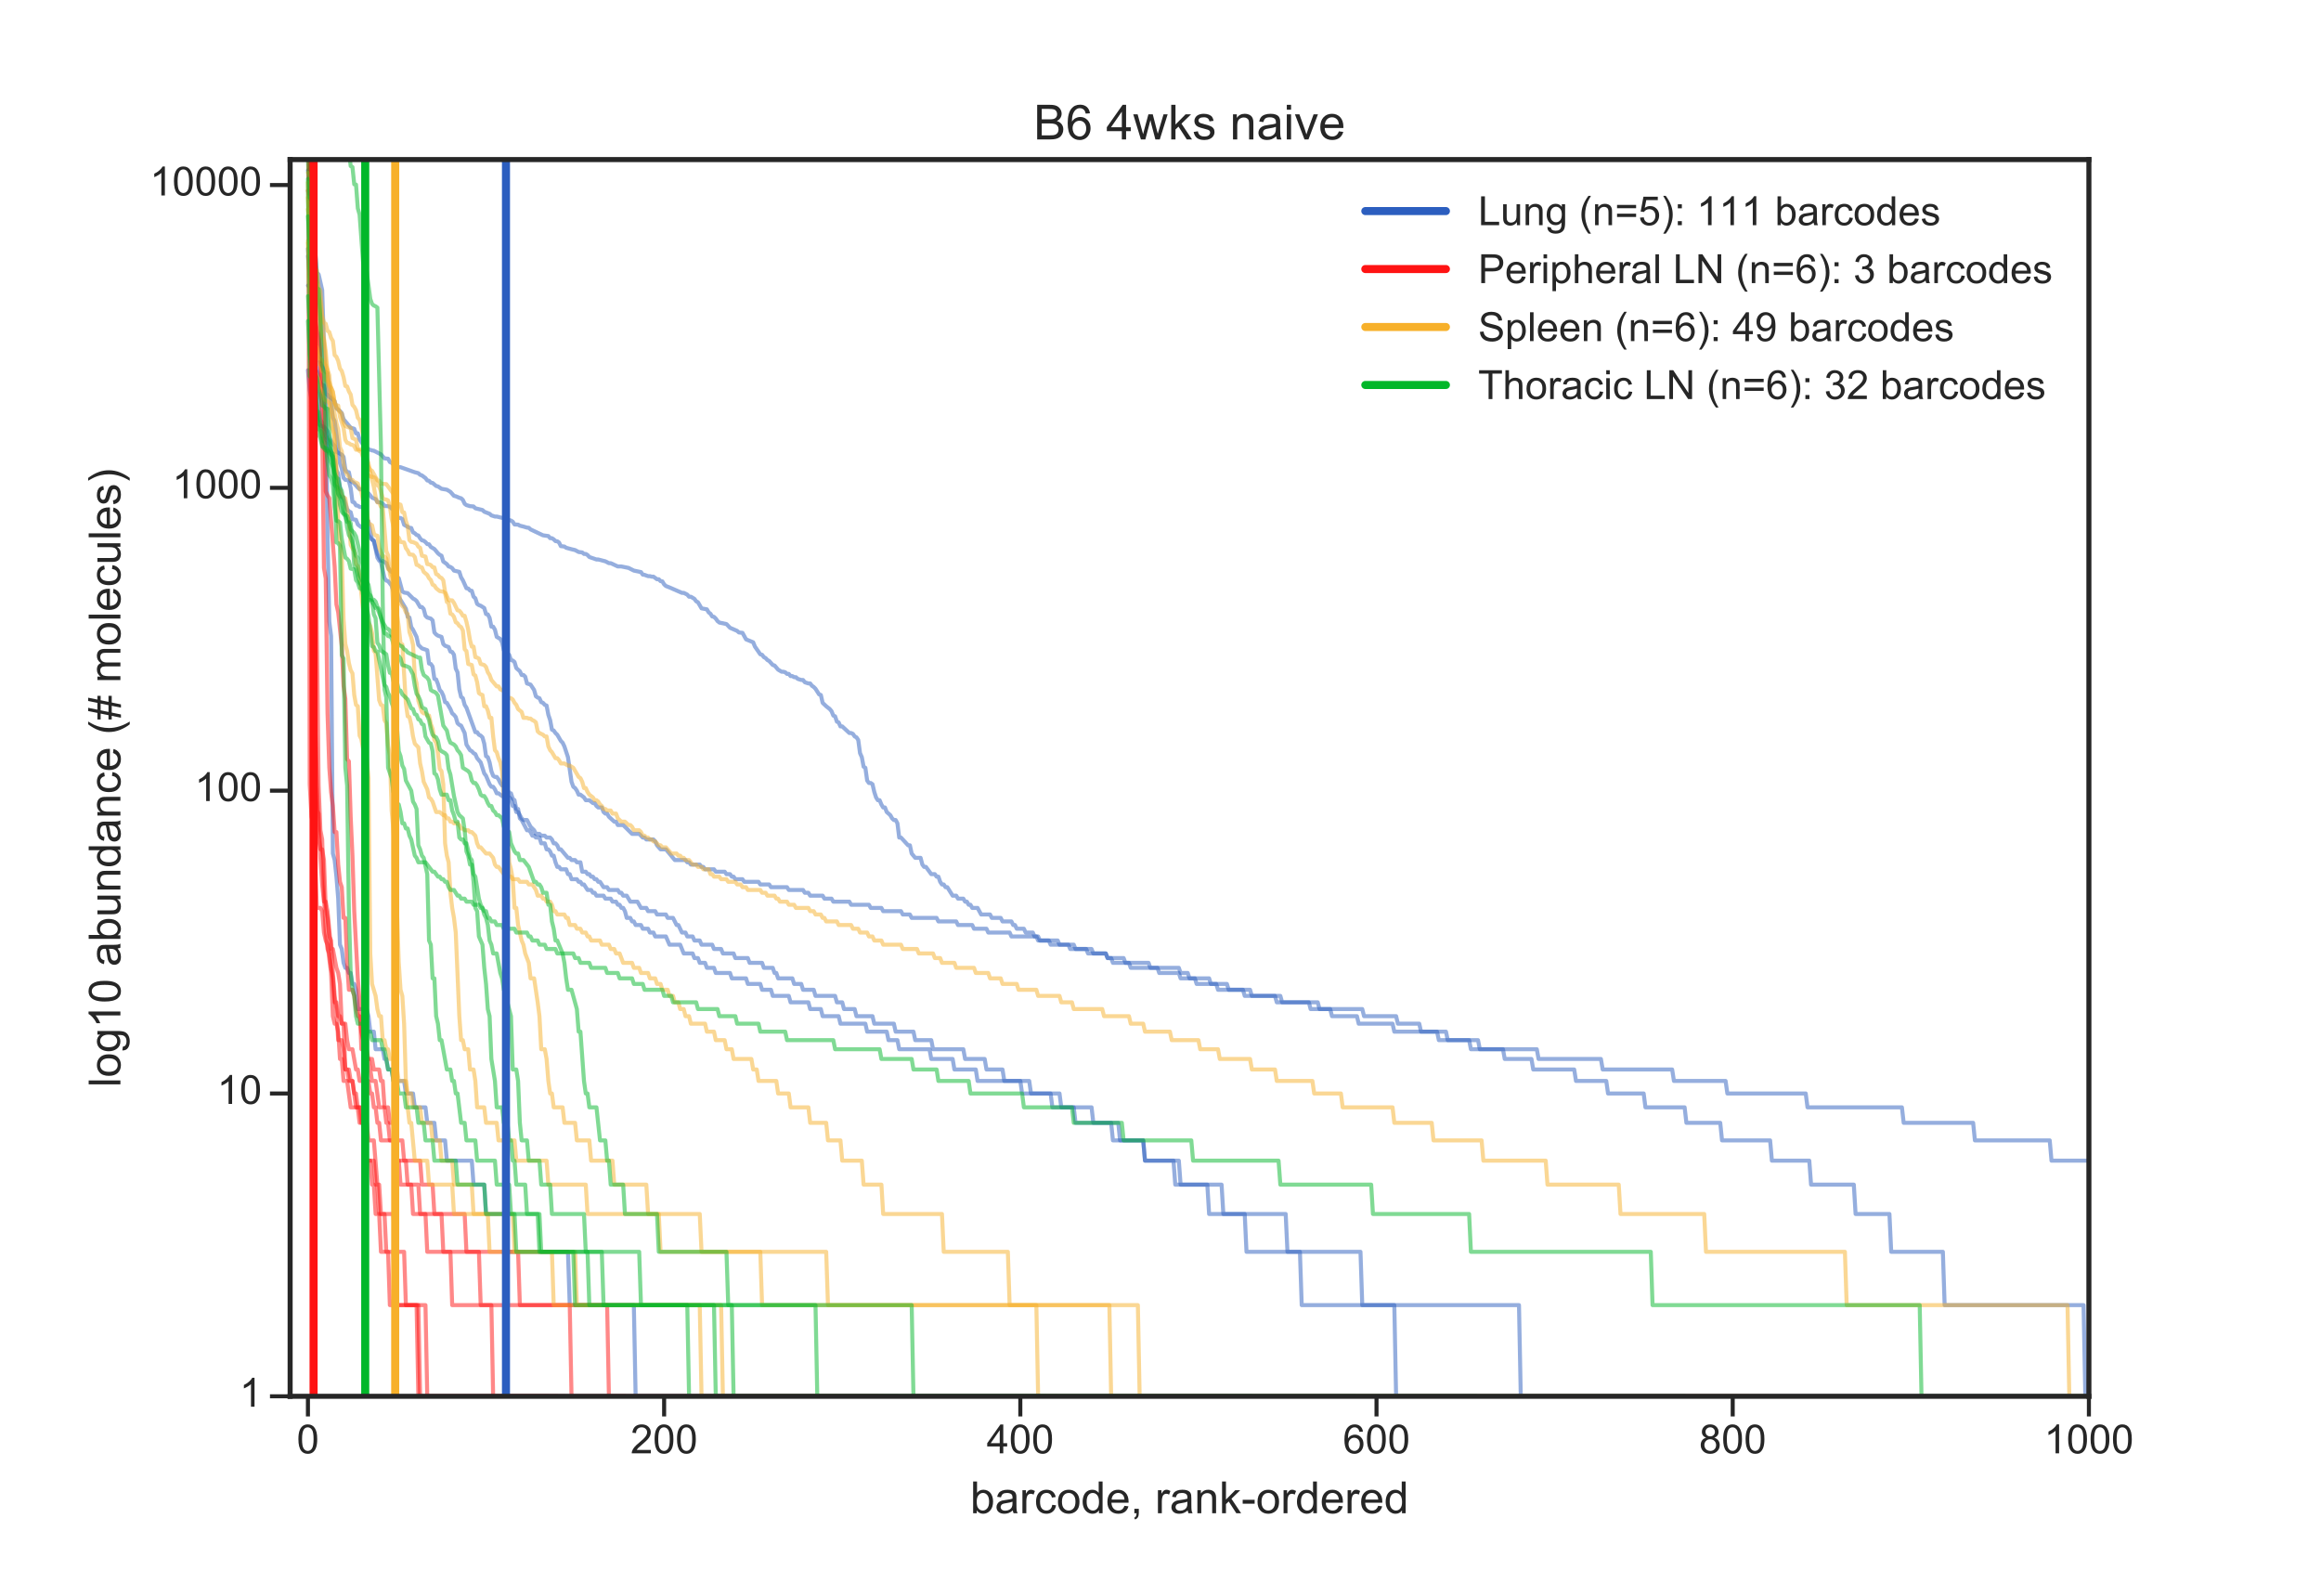 <?xml version="1.0" encoding="utf-8" standalone="no"?>
<!DOCTYPE svg PUBLIC "-//W3C//DTD SVG 1.1//EN"
  "http://www.w3.org/Graphics/SVG/1.1/DTD/svg11.dtd">
<!-- Created with matplotlib (http://matplotlib.org/) -->
<svg height="396pt" version="1.1" viewBox="0 0 576 396" width="576pt" xmlns="http://www.w3.org/2000/svg" xmlns:xlink="http://www.w3.org/1999/xlink">
 <defs>
  <style type="text/css">
*{stroke-linecap:butt;stroke-linejoin:round;stroke-miterlimit:100000;}
  </style>
 </defs>
 <g id="figure_1">
  <g id="patch_1">
   <path d="M 0 396 
L 576 396 
L 576 0 
L 0 0 
z
" style="fill:#ffffff;"/>
  </g>
  <g id="axes_1">
   <g id="patch_2">
    <path d="M 72 346.5 
L 518.4 346.5 
L 518.4 39.6 
L 72 39.6 
z
" style="fill:#ffffff;"/>
   </g>
   <g id="matplotlib.axis_1">
    <g id="xtick_1">
     <g id="line2d_1">
      <defs>
       <path d="M 0 0 
L 0 5 
" id="m84a6251473" style="stroke:#262626;"/>
      </defs>
      <g>
       <use style="fill:#262626;stroke:#262626;" x="76.42" xlink:href="#m84a6251473" y="346.5"/>
      </g>
     </g>
     <g id="text_1">
      <!-- 0 -->
      <defs>
       <path d="M 4.156 35.297 
Q 4.156 48 6.766 55.734 
Q 9.375 63.484 14.516 67.672 
Q 19.672 71.875 27.484 71.875 
Q 33.25 71.875 37.594 69.547 
Q 41.938 67.234 44.766 62.859 
Q 47.609 58.5 49.219 52.219 
Q 50.828 45.953 50.828 35.297 
Q 50.828 22.703 48.234 14.969 
Q 45.656 7.234 40.5 3 
Q 35.359 -1.219 27.484 -1.219 
Q 17.141 -1.219 11.234 6.203 
Q 4.156 15.141 4.156 35.297 
M 13.188 35.297 
Q 13.188 17.672 17.312 11.828 
Q 21.438 6 27.484 6 
Q 33.547 6 37.672 11.859 
Q 41.797 17.719 41.797 35.297 
Q 41.797 52.984 37.672 58.781 
Q 33.547 64.594 27.391 64.594 
Q 21.344 64.594 17.719 59.469 
Q 13.188 52.938 13.188 35.297 
" id="ArialMT-30"/>
      </defs>
      <g style="fill:#262626;" transform="translate(73.639 360.658)scale(0.1 -0.1)">
       <use xlink:href="#ArialMT-30"/>
      </g>
     </g>
    </g>
    <g id="xtick_2">
     <g id="line2d_2">
      <g>
       <use style="fill:#262626;stroke:#262626;" x="164.816" xlink:href="#m84a6251473" y="346.5"/>
      </g>
     </g>
     <g id="text_2">
      <!-- 200 -->
      <defs>
       <path d="M 50.344 8.453 
L 50.344 0 
L 3.031 0 
Q 2.938 3.172 4.047 6.109 
Q 5.859 10.938 9.828 15.625 
Q 13.812 20.312 21.344 26.469 
Q 33.016 36.031 37.109 41.625 
Q 41.219 47.219 41.219 52.203 
Q 41.219 57.422 37.469 61 
Q 33.734 64.594 27.734 64.594 
Q 21.391 64.594 17.578 60.781 
Q 13.766 56.984 13.719 50.25 
L 4.688 51.172 
Q 5.609 61.281 11.656 66.578 
Q 17.719 71.875 27.938 71.875 
Q 38.234 71.875 44.234 66.156 
Q 50.25 60.453 50.25 52 
Q 50.25 47.703 48.484 43.547 
Q 46.734 39.406 42.656 34.812 
Q 38.578 30.219 29.109 22.219 
Q 21.188 15.578 18.938 13.203 
Q 16.703 10.844 15.234 8.453 
z
" id="ArialMT-32"/>
      </defs>
      <g style="fill:#262626;" transform="translate(156.474 360.658)scale(0.1 -0.1)">
       <use xlink:href="#ArialMT-32"/>
       <use x="55.615" xlink:href="#ArialMT-30"/>
       <use x="111.23" xlink:href="#ArialMT-30"/>
      </g>
     </g>
    </g>
    <g id="xtick_3">
     <g id="line2d_3">
      <g>
       <use style="fill:#262626;stroke:#262626;" x="253.212" xlink:href="#m84a6251473" y="346.5"/>
      </g>
     </g>
     <g id="text_3">
      <!-- 400 -->
      <defs>
       <path d="M 32.328 0 
L 32.328 17.141 
L 1.266 17.141 
L 1.266 25.203 
L 33.938 71.578 
L 41.109 71.578 
L 41.109 25.203 
L 50.781 25.203 
L 50.781 17.141 
L 41.109 17.141 
L 41.109 0 
z
M 32.328 25.203 
L 32.328 57.469 
L 9.906 25.203 
z
" id="ArialMT-34"/>
      </defs>
      <g style="fill:#262626;" transform="translate(244.87 360.658)scale(0.1 -0.1)">
       <use xlink:href="#ArialMT-34"/>
       <use x="55.615" xlink:href="#ArialMT-30"/>
       <use x="111.23" xlink:href="#ArialMT-30"/>
      </g>
     </g>
    </g>
    <g id="xtick_4">
     <g id="line2d_4">
      <g>
       <use style="fill:#262626;stroke:#262626;" x="341.608" xlink:href="#m84a6251473" y="346.5"/>
      </g>
     </g>
     <g id="text_4">
      <!-- 600 -->
      <defs>
       <path d="M 49.75 54.047 
L 41.016 53.375 
Q 39.844 58.547 37.703 60.891 
Q 34.125 64.656 28.906 64.656 
Q 24.703 64.656 21.531 62.312 
Q 17.391 59.281 14.984 53.469 
Q 12.594 47.656 12.5 36.922 
Q 15.672 41.75 20.266 44.094 
Q 24.859 46.438 29.891 46.438 
Q 38.672 46.438 44.844 39.969 
Q 51.031 33.5 51.031 23.25 
Q 51.031 16.5 48.125 10.719 
Q 45.219 4.938 40.141 1.859 
Q 35.062 -1.219 28.609 -1.219 
Q 17.625 -1.219 10.688 6.859 
Q 3.766 14.938 3.766 33.5 
Q 3.766 54.25 11.422 63.672 
Q 18.109 71.875 29.438 71.875 
Q 37.891 71.875 43.281 67.141 
Q 48.688 62.406 49.75 54.047 
M 13.875 23.188 
Q 13.875 18.656 15.797 14.5 
Q 17.719 10.359 21.188 8.172 
Q 24.656 6 28.469 6 
Q 34.031 6 38.031 10.484 
Q 42.047 14.984 42.047 22.703 
Q 42.047 30.125 38.078 34.391 
Q 34.125 38.672 28.125 38.672 
Q 22.172 38.672 18.016 34.391 
Q 13.875 30.125 13.875 23.188 
" id="ArialMT-36"/>
      </defs>
      <g style="fill:#262626;" transform="translate(333.267 360.658)scale(0.1 -0.1)">
       <use xlink:href="#ArialMT-36"/>
       <use x="55.615" xlink:href="#ArialMT-30"/>
       <use x="111.23" xlink:href="#ArialMT-30"/>
      </g>
     </g>
    </g>
    <g id="xtick_5">
     <g id="line2d_5">
      <g>
       <use style="fill:#262626;stroke:#262626;" x="430.004" xlink:href="#m84a6251473" y="346.5"/>
      </g>
     </g>
     <g id="text_5">
      <!-- 800 -->
      <defs>
       <path d="M 17.672 38.812 
Q 12.203 40.828 9.562 44.531 
Q 6.938 48.25 6.938 53.422 
Q 6.938 61.234 12.547 66.547 
Q 18.172 71.875 27.484 71.875 
Q 36.859 71.875 42.578 66.422 
Q 48.297 60.984 48.297 53.172 
Q 48.297 48.188 45.672 44.5 
Q 43.062 40.828 37.75 38.812 
Q 44.344 36.672 47.781 31.875 
Q 51.219 27.094 51.219 20.453 
Q 51.219 11.281 44.719 5.031 
Q 38.234 -1.219 27.641 -1.219 
Q 17.047 -1.219 10.547 5.047 
Q 4.047 11.328 4.047 20.703 
Q 4.047 27.688 7.594 32.391 
Q 11.141 37.109 17.672 38.812 
M 15.922 53.719 
Q 15.922 48.641 19.188 45.406 
Q 22.469 42.188 27.688 42.188 
Q 32.766 42.188 36.016 45.375 
Q 39.266 48.578 39.266 53.219 
Q 39.266 58.062 35.906 61.359 
Q 32.562 64.656 27.594 64.656 
Q 22.562 64.656 19.234 61.422 
Q 15.922 58.203 15.922 53.719 
M 13.094 20.656 
Q 13.094 16.891 14.875 13.375 
Q 16.656 9.859 20.172 7.922 
Q 23.688 6 27.734 6 
Q 34.031 6 38.125 10.047 
Q 42.234 14.109 42.234 20.359 
Q 42.234 26.703 38.016 30.859 
Q 33.797 35.016 27.438 35.016 
Q 21.234 35.016 17.156 30.906 
Q 13.094 26.812 13.094 20.656 
" id="ArialMT-38"/>
      </defs>
      <g style="fill:#262626;" transform="translate(421.663 360.658)scale(0.1 -0.1)">
       <use xlink:href="#ArialMT-38"/>
       <use x="55.615" xlink:href="#ArialMT-30"/>
       <use x="111.23" xlink:href="#ArialMT-30"/>
      </g>
     </g>
    </g>
    <g id="xtick_6">
     <g id="line2d_6">
      <g>
       <use style="fill:#262626;stroke:#262626;" x="518.4" xlink:href="#m84a6251473" y="346.5"/>
      </g>
     </g>
     <g id="text_6">
      <!-- 1000 -->
      <defs>
       <path d="M 37.25 0 
L 28.469 0 
L 28.469 56 
Q 25.297 52.984 20.141 49.953 
Q 14.984 46.922 10.891 45.406 
L 10.891 53.906 
Q 18.266 57.375 23.781 62.297 
Q 29.297 67.234 31.594 71.875 
L 37.25 71.875 
z
" id="ArialMT-31"/>
      </defs>
      <g style="fill:#262626;" transform="translate(507.278 360.658)scale(0.1 -0.1)">
       <use xlink:href="#ArialMT-31"/>
       <use x="55.615" xlink:href="#ArialMT-30"/>
       <use x="111.23" xlink:href="#ArialMT-30"/>
       <use x="166.846" xlink:href="#ArialMT-30"/>
      </g>
     </g>
    </g>
    <g id="text_7">
     <!-- barcode, rank-ordered -->
     <defs>
      <path d="M 40.438 19 
L 49.078 17.875 
Q 47.656 8.938 41.812 3.875 
Q 35.984 -1.172 27.484 -1.172 
Q 16.844 -1.172 10.375 5.781 
Q 3.906 12.75 3.906 25.734 
Q 3.906 34.125 6.688 40.422 
Q 9.469 46.734 15.156 49.875 
Q 20.844 53.031 27.547 53.031 
Q 35.984 53.031 41.359 48.75 
Q 46.734 44.484 48.25 36.625 
L 39.703 35.297 
Q 38.484 40.531 35.375 43.156 
Q 32.281 45.797 27.875 45.797 
Q 21.234 45.797 17.078 41.031 
Q 12.938 36.281 12.938 25.984 
Q 12.938 15.531 16.938 10.797 
Q 20.953 6.062 27.391 6.062 
Q 32.562 6.062 36.031 9.234 
Q 39.5 12.406 40.438 19 
" id="ArialMT-63"/>
      <path d="M 14.703 0 
L 6.547 0 
L 6.547 71.578 
L 15.328 71.578 
L 15.328 46.047 
Q 20.906 53.031 29.547 53.031 
Q 34.328 53.031 38.594 51.094 
Q 42.875 49.172 45.625 45.672 
Q 48.391 42.188 49.953 37.25 
Q 51.516 32.328 51.516 26.703 
Q 51.516 13.375 44.922 6.094 
Q 38.328 -1.172 29.109 -1.172 
Q 19.922 -1.172 14.703 6.5 
z
M 14.594 26.312 
Q 14.594 17 17.141 12.844 
Q 21.297 6.062 28.375 6.062 
Q 34.125 6.062 38.328 11.062 
Q 42.531 16.062 42.531 25.984 
Q 42.531 36.141 38.5 40.969 
Q 34.469 45.797 28.766 45.797 
Q 23 45.797 18.797 40.797 
Q 14.594 35.797 14.594 26.312 
" id="ArialMT-62"/>
      <path d="M 40.438 6.391 
Q 35.547 2.25 31.031 0.531 
Q 26.516 -1.172 21.344 -1.172 
Q 12.797 -1.172 8.203 3 
Q 3.609 7.172 3.609 13.672 
Q 3.609 17.484 5.344 20.625 
Q 7.078 23.781 9.891 25.688 
Q 12.703 27.594 16.219 28.562 
Q 18.797 29.25 24.031 29.891 
Q 34.672 31.156 39.703 32.906 
Q 39.75 34.719 39.75 35.203 
Q 39.75 40.578 37.25 42.781 
Q 33.891 45.75 27.25 45.75 
Q 21.047 45.75 18.094 43.578 
Q 15.141 41.406 13.719 35.891 
L 5.125 37.062 
Q 6.297 42.578 8.984 45.969 
Q 11.672 49.359 16.75 51.188 
Q 21.828 53.031 28.516 53.031 
Q 35.156 53.031 39.297 51.469 
Q 43.453 49.906 45.406 47.531 
Q 47.359 45.172 48.141 41.547 
Q 48.578 39.312 48.578 33.453 
L 48.578 21.734 
Q 48.578 9.469 49.141 6.219 
Q 49.703 2.984 51.375 0 
L 42.188 0 
Q 40.828 2.734 40.438 6.391 
M 39.703 26.031 
Q 34.906 24.078 25.344 22.703 
Q 19.922 21.922 17.672 20.938 
Q 15.438 19.969 14.203 18.094 
Q 12.984 16.219 12.984 13.922 
Q 12.984 10.406 15.641 8.062 
Q 18.312 5.719 23.438 5.719 
Q 28.516 5.719 32.469 7.938 
Q 36.422 10.156 38.281 14.016 
Q 39.703 17 39.703 22.797 
z
" id="ArialMT-61"/>
      <path d="M 42.094 16.703 
L 51.172 15.578 
Q 49.031 7.625 43.219 3.219 
Q 37.406 -1.172 28.375 -1.172 
Q 17 -1.172 10.328 5.828 
Q 3.656 12.844 3.656 25.484 
Q 3.656 38.578 10.391 45.797 
Q 17.141 53.031 27.875 53.031 
Q 38.281 53.031 44.875 45.953 
Q 51.469 38.875 51.469 26.031 
Q 51.469 25.25 51.422 23.688 
L 12.75 23.688 
Q 13.234 15.141 17.578 10.594 
Q 21.922 6.062 28.422 6.062 
Q 33.25 6.062 36.672 8.594 
Q 40.094 11.141 42.094 16.703 
M 13.234 30.906 
L 42.188 30.906 
Q 41.609 37.453 38.875 40.719 
Q 34.672 45.797 27.984 45.797 
Q 21.922 45.797 17.797 41.75 
Q 13.672 37.703 13.234 30.906 
" id="ArialMT-65"/>
      <path d="M 40.234 0 
L 40.234 6.547 
Q 35.297 -1.172 25.734 -1.172 
Q 19.531 -1.172 14.328 2.25 
Q 9.125 5.672 6.266 11.797 
Q 3.422 17.922 3.422 25.875 
Q 3.422 33.641 6 39.969 
Q 8.594 46.297 13.766 49.656 
Q 18.953 53.031 25.344 53.031 
Q 30.031 53.031 33.688 51.047 
Q 37.359 49.078 39.656 45.906 
L 39.656 71.578 
L 48.391 71.578 
L 48.391 0 
z
M 12.453 25.875 
Q 12.453 15.922 16.641 10.984 
Q 20.844 6.062 26.562 6.062 
Q 32.328 6.062 36.344 10.766 
Q 40.375 15.484 40.375 25.141 
Q 40.375 35.797 36.266 40.766 
Q 32.172 45.75 26.172 45.75 
Q 20.312 45.75 16.375 40.969 
Q 12.453 36.188 12.453 25.875 
" id="ArialMT-64"/>
      <path d="M 3.172 21.484 
L 3.172 30.328 
L 30.172 30.328 
L 30.172 21.484 
z
" id="ArialMT-2d"/>
      <path d="M 8.891 0 
L 8.891 10.016 
L 18.891 10.016 
L 18.891 0 
Q 18.891 -5.516 16.938 -8.906 
Q 14.984 -12.312 10.75 -14.156 
L 8.297 -10.406 
Q 11.078 -9.188 12.391 -6.812 
Q 13.719 -4.438 13.875 0 
z
" id="ArialMT-2c"/>
      <path d="M 6.5 0 
L 6.5 51.859 
L 14.406 51.859 
L 14.406 44 
Q 17.438 49.516 20 51.266 
Q 22.562 53.031 25.641 53.031 
Q 30.078 53.031 34.672 50.203 
L 31.641 42.047 
Q 28.422 43.953 25.203 43.953 
Q 22.312 43.953 20.016 42.219 
Q 17.719 40.484 16.75 37.406 
Q 15.281 32.719 15.281 27.156 
L 15.281 0 
z
" id="ArialMT-72"/>
      <path d="M 6.641 0 
L 6.641 71.578 
L 15.438 71.578 
L 15.438 30.766 
L 36.234 51.859 
L 47.609 51.859 
L 27.781 32.625 
L 49.609 0 
L 38.766 0 
L 21.625 26.516 
L 15.438 20.562 
L 15.438 0 
z
" id="ArialMT-6b"/>
      <path d="M 3.328 25.922 
Q 3.328 40.328 11.328 47.266 
Q 18.016 53.031 27.641 53.031 
Q 38.328 53.031 45.109 46.016 
Q 51.906 39.016 51.906 26.656 
Q 51.906 16.656 48.906 10.906 
Q 45.906 5.172 40.156 2 
Q 34.422 -1.172 27.641 -1.172 
Q 16.75 -1.172 10.031 5.812 
Q 3.328 12.797 3.328 25.922 
M 12.359 25.922 
Q 12.359 15.969 16.703 11.016 
Q 21.047 6.062 27.641 6.062 
Q 34.188 6.062 38.531 11.031 
Q 42.875 16.016 42.875 26.219 
Q 42.875 35.844 38.5 40.797 
Q 34.125 45.75 27.641 45.75 
Q 21.047 45.75 16.703 40.812 
Q 12.359 35.891 12.359 25.922 
" id="ArialMT-6f"/>
      <path d="M 6.594 0 
L 6.594 51.859 
L 14.5 51.859 
L 14.5 44.484 
Q 20.219 53.031 31 53.031 
Q 35.688 53.031 39.625 51.344 
Q 43.562 49.656 45.516 46.922 
Q 47.469 44.188 48.25 40.438 
Q 48.734 37.984 48.734 31.891 
L 48.734 0 
L 39.938 0 
L 39.938 31.547 
Q 39.938 36.922 38.906 39.578 
Q 37.891 42.234 35.281 43.812 
Q 32.672 45.406 29.156 45.406 
Q 23.531 45.406 19.453 41.844 
Q 15.375 38.281 15.375 28.328 
L 15.375 0 
z
" id="ArialMT-6e"/>
      <path id="ArialMT-20"/>
     </defs>
     <g style="fill:#262626;" transform="translate(240.785 375.519)scale(0.11 -0.11)">
      <use xlink:href="#ArialMT-62"/>
      <use x="55.615" xlink:href="#ArialMT-61"/>
      <use x="111.23" xlink:href="#ArialMT-72"/>
      <use x="144.531" xlink:href="#ArialMT-63"/>
      <use x="194.531" xlink:href="#ArialMT-6f"/>
      <use x="250.146" xlink:href="#ArialMT-64"/>
      <use x="305.762" xlink:href="#ArialMT-65"/>
      <use x="361.377" xlink:href="#ArialMT-2c"/>
      <use x="389.16" xlink:href="#ArialMT-20"/>
      <use x="416.943" xlink:href="#ArialMT-72"/>
      <use x="450.244" xlink:href="#ArialMT-61"/>
      <use x="505.859" xlink:href="#ArialMT-6e"/>
      <use x="561.475" xlink:href="#ArialMT-6b"/>
      <use x="611.475" xlink:href="#ArialMT-2d"/>
      <use x="644.775" xlink:href="#ArialMT-6f"/>
      <use x="700.391" xlink:href="#ArialMT-72"/>
      <use x="733.691" xlink:href="#ArialMT-64"/>
      <use x="789.307" xlink:href="#ArialMT-65"/>
      <use x="844.922" xlink:href="#ArialMT-72"/>
      <use x="878.223" xlink:href="#ArialMT-65"/>
      <use x="933.838" xlink:href="#ArialMT-64"/>
     </g>
    </g>
   </g>
   <g id="matplotlib.axis_2">
    <g id="ytick_1">
     <g id="line2d_7">
      <defs>
       <path d="M 0 0 
L -5 0 
" id="mec08bce1b3" style="stroke:#262626;"/>
      </defs>
      <g>
       <use style="fill:#262626;stroke:#262626;" x="72.0" xlink:href="#mec08bce1b3" y="346.5"/>
      </g>
     </g>
     <g id="text_8">
      <!-- 1 -->
      <g style="fill:#262626;" transform="translate(59.439 349.085)scale(0.1 -0.1)">
       <use xlink:href="#ArialMT-31"/>
      </g>
     </g>
    </g>
    <g id="ytick_2">
     <g id="line2d_8">
      <g>
       <use style="fill:#262626;stroke:#262626;" x="72.0" xlink:href="#mec08bce1b3" y="271.354"/>
      </g>
     </g>
     <g id="text_9">
      <!-- 10 -->
      <g style="fill:#262626;" transform="translate(53.878 273.939)scale(0.1 -0.1)">
       <use xlink:href="#ArialMT-31"/>
       <use x="55.615" xlink:href="#ArialMT-30"/>
      </g>
     </g>
    </g>
    <g id="ytick_3">
     <g id="line2d_9">
      <g>
       <use style="fill:#262626;stroke:#262626;" x="72.0" xlink:href="#mec08bce1b3" y="196.208"/>
      </g>
     </g>
     <g id="text_10">
      <!-- 100 -->
      <g style="fill:#262626;" transform="translate(48.317 198.793)scale(0.1 -0.1)">
       <use xlink:href="#ArialMT-31"/>
       <use x="55.615" xlink:href="#ArialMT-30"/>
       <use x="111.23" xlink:href="#ArialMT-30"/>
      </g>
     </g>
    </g>
    <g id="ytick_4">
     <g id="line2d_10">
      <g>
       <use style="fill:#262626;stroke:#262626;" x="72.0" xlink:href="#mec08bce1b3" y="121.061"/>
      </g>
     </g>
     <g id="text_11">
      <!-- 1000 -->
      <g style="fill:#262626;" transform="translate(42.756 123.647)scale(0.1 -0.1)">
       <use xlink:href="#ArialMT-31"/>
       <use x="55.615" xlink:href="#ArialMT-30"/>
       <use x="111.23" xlink:href="#ArialMT-30"/>
       <use x="166.846" xlink:href="#ArialMT-30"/>
      </g>
     </g>
    </g>
    <g id="ytick_5">
     <g id="line2d_11">
      <g>
       <use style="fill:#262626;stroke:#262626;" x="72.0" xlink:href="#mec08bce1b3" y="45.915"/>
      </g>
     </g>
     <g id="text_12">
      <!-- 10000 -->
      <g style="fill:#262626;" transform="translate(37.195 48.5)scale(0.1 -0.1)">
       <use xlink:href="#ArialMT-31"/>
       <use x="55.615" xlink:href="#ArialMT-30"/>
       <use x="111.23" xlink:href="#ArialMT-30"/>
       <use x="166.846" xlink:href="#ArialMT-30"/>
       <use x="222.461" xlink:href="#ArialMT-30"/>
      </g>
     </g>
    </g>
    <g id="text_13">
     <!-- log10 abundance (# molecules) -->
     <defs>
      <path d="M 4.984 -4.297 
L 13.531 -5.562 
Q 14.062 -9.516 16.5 -11.328 
Q 19.781 -13.766 25.438 -13.766 
Q 31.547 -13.766 34.859 -11.328 
Q 38.188 -8.891 39.359 -4.5 
Q 40.047 -1.812 39.984 6.781 
Q 34.234 0 25.641 0 
Q 14.938 0 9.078 7.719 
Q 3.219 15.438 3.219 26.219 
Q 3.219 33.641 5.906 39.906 
Q 8.594 46.188 13.688 49.609 
Q 18.797 53.031 25.688 53.031 
Q 34.859 53.031 40.828 45.609 
L 40.828 51.859 
L 48.922 51.859 
L 48.922 7.031 
Q 48.922 -5.078 46.453 -10.125 
Q 44 -15.188 38.641 -18.109 
Q 33.297 -21.047 25.484 -21.047 
Q 16.219 -21.047 10.5 -16.875 
Q 4.781 -12.703 4.984 -4.297 
M 12.25 26.859 
Q 12.25 16.656 16.297 11.969 
Q 20.359 7.281 26.469 7.281 
Q 32.516 7.281 36.609 11.938 
Q 40.719 16.609 40.719 26.562 
Q 40.719 36.078 36.5 40.906 
Q 32.281 45.75 26.312 45.75 
Q 20.453 45.75 16.344 40.984 
Q 12.25 36.234 12.25 26.859 
" id="ArialMT-67"/>
      <path d="M 40.578 0 
L 40.578 7.625 
Q 34.516 -1.172 24.125 -1.172 
Q 19.531 -1.172 15.547 0.578 
Q 11.578 2.344 9.641 5 
Q 7.719 7.672 6.938 11.531 
Q 6.391 14.109 6.391 19.734 
L 6.391 51.859 
L 15.188 51.859 
L 15.188 23.094 
Q 15.188 16.219 15.719 13.812 
Q 16.547 10.359 19.234 8.375 
Q 21.922 6.391 25.875 6.391 
Q 29.828 6.391 33.297 8.422 
Q 36.766 10.453 38.203 13.938 
Q 39.656 17.438 39.656 24.078 
L 39.656 51.859 
L 48.438 51.859 
L 48.438 0 
z
" id="ArialMT-75"/>
      <path d="M 23.391 -21.047 
Q 16.109 -11.859 11.078 0.438 
Q 6.062 12.75 6.062 25.922 
Q 6.062 37.547 9.812 48.188 
Q 14.203 60.547 23.391 72.797 
L 29.688 72.797 
Q 23.781 62.641 21.875 58.297 
Q 18.891 51.562 17.188 44.234 
Q 15.094 35.109 15.094 25.875 
Q 15.094 2.391 29.688 -21.047 
z
" id="ArialMT-28"/>
      <path d="M 3.078 15.484 
L 11.766 16.844 
Q 12.5 11.625 15.844 8.844 
Q 19.188 6.062 25.203 6.062 
Q 31.25 6.062 34.172 8.516 
Q 37.109 10.984 37.109 14.312 
Q 37.109 17.281 34.516 19 
Q 32.719 20.172 25.531 21.969 
Q 15.875 24.422 12.141 26.203 
Q 8.406 27.984 6.469 31.125 
Q 4.547 34.281 4.547 38.094 
Q 4.547 41.547 6.125 44.5 
Q 7.719 47.469 10.453 49.422 
Q 12.5 50.922 16.031 51.969 
Q 19.578 53.031 23.641 53.031 
Q 29.734 53.031 34.344 51.266 
Q 38.969 49.516 41.156 46.5 
Q 43.359 43.5 44.188 38.484 
L 35.594 37.312 
Q 35.016 41.312 32.203 43.547 
Q 29.391 45.797 24.266 45.797 
Q 18.219 45.797 15.625 43.797 
Q 13.031 41.797 13.031 39.109 
Q 13.031 37.406 14.109 36.031 
Q 15.188 34.625 17.484 33.688 
Q 18.797 33.203 25.25 31.453 
Q 34.578 28.953 38.25 27.359 
Q 41.938 25.781 44.031 22.75 
Q 46.141 19.734 46.141 15.234 
Q 46.141 10.844 43.578 6.953 
Q 41.016 3.078 36.172 0.953 
Q 31.344 -1.172 25.25 -1.172 
Q 15.141 -1.172 9.844 3.031 
Q 4.547 7.234 3.078 15.484 
" id="ArialMT-73"/>
      <path d="M 6.391 0 
L 6.391 71.578 
L 15.188 71.578 
L 15.188 0 
z
" id="ArialMT-6c"/>
      <path d="M 12.359 -21.047 
L 6.062 -21.047 
Q 20.656 2.391 20.656 25.875 
Q 20.656 35.062 18.562 44.094 
Q 16.891 51.422 13.922 58.156 
Q 12.016 62.547 6.062 72.797 
L 12.359 72.797 
Q 21.531 60.547 25.922 48.188 
Q 29.688 37.547 29.688 25.922 
Q 29.688 12.75 24.625 0.438 
Q 19.578 -11.859 12.359 -21.047 
" id="ArialMT-29"/>
      <path d="M 6.594 0 
L 6.594 51.859 
L 14.453 51.859 
L 14.453 44.578 
Q 16.891 48.391 20.938 50.703 
Q 25 53.031 30.172 53.031 
Q 35.938 53.031 39.625 50.641 
Q 43.312 48.25 44.828 43.953 
Q 50.984 53.031 60.844 53.031 
Q 68.562 53.031 72.703 48.75 
Q 76.859 44.484 76.859 35.594 
L 76.859 0 
L 68.109 0 
L 68.109 32.672 
Q 68.109 37.938 67.25 40.25 
Q 66.406 42.578 64.156 43.984 
Q 61.922 45.406 58.891 45.406 
Q 53.422 45.406 49.797 41.766 
Q 46.188 38.141 46.188 30.125 
L 46.188 0 
L 37.406 0 
L 37.406 33.688 
Q 37.406 39.547 35.25 42.469 
Q 33.109 45.406 28.219 45.406 
Q 24.516 45.406 21.359 43.453 
Q 18.219 41.5 16.797 37.734 
Q 15.375 33.984 15.375 26.906 
L 15.375 0 
z
" id="ArialMT-6d"/>
      <path d="M 5.031 -1.219 
L 9.281 19.578 
L 1.031 19.578 
L 1.031 26.859 
L 10.75 26.859 
L 14.359 44.578 
L 1.031 44.578 
L 1.031 51.859 
L 15.828 51.859 
L 20.062 72.797 
L 27.391 72.797 
L 23.141 51.859 
L 38.531 51.859 
L 42.781 72.797 
L 50.141 72.797 
L 45.906 51.859 
L 54.344 51.859 
L 54.344 44.578 
L 44.438 44.578 
L 40.766 26.859 
L 54.344 26.859 
L 54.344 19.578 
L 39.312 19.578 
L 35.062 -1.219 
L 27.734 -1.219 
L 31.938 19.578 
L 16.609 19.578 
L 12.359 -1.219 
z
M 18.062 26.859 
L 33.406 26.859 
L 37.062 44.578 
L 21.688 44.578 
z
" id="ArialMT-23"/>
     </defs>
     <g style="fill:#262626;" transform="translate(29.88 269.789)rotate(-90.0)scale(0.11 -0.11)">
      <use xlink:href="#ArialMT-6c"/>
      <use x="22.217" xlink:href="#ArialMT-6f"/>
      <use x="77.832" xlink:href="#ArialMT-67"/>
      <use x="133.447" xlink:href="#ArialMT-31"/>
      <use x="189.062" xlink:href="#ArialMT-30"/>
      <use x="244.678" xlink:href="#ArialMT-20"/>
      <use x="272.461" xlink:href="#ArialMT-61"/>
      <use x="328.076" xlink:href="#ArialMT-62"/>
      <use x="383.691" xlink:href="#ArialMT-75"/>
      <use x="439.307" xlink:href="#ArialMT-6e"/>
      <use x="494.922" xlink:href="#ArialMT-64"/>
      <use x="550.537" xlink:href="#ArialMT-61"/>
      <use x="606.152" xlink:href="#ArialMT-6e"/>
      <use x="661.768" xlink:href="#ArialMT-63"/>
      <use x="711.768" xlink:href="#ArialMT-65"/>
      <use x="767.383" xlink:href="#ArialMT-20"/>
      <use x="795.166" xlink:href="#ArialMT-28"/>
      <use x="828.467" xlink:href="#ArialMT-23"/>
      <use x="884.082" xlink:href="#ArialMT-20"/>
      <use x="911.865" xlink:href="#ArialMT-6d"/>
      <use x="995.166" xlink:href="#ArialMT-6f"/>
      <use x="1050.781" xlink:href="#ArialMT-6c"/>
      <use x="1072.998" xlink:href="#ArialMT-65"/>
      <use x="1128.613" xlink:href="#ArialMT-63"/>
      <use x="1178.613" xlink:href="#ArialMT-75"/>
      <use x="1234.229" xlink:href="#ArialMT-6c"/>
      <use x="1256.445" xlink:href="#ArialMT-65"/>
      <use x="1312.061" xlink:href="#ArialMT-73"/>
      <use x="1362.061" xlink:href="#ArialMT-29"/>
     </g>
    </g>
   </g>
   <g id="line2d_12">
    <path clip-path="url(#p3f680b258f)" d="M 76.42 61.717 
L 76.862 68.173 
L 77.304 73.059 
L 77.746 75.181 
L 78.63 88.309 
L 79.514 90.092 
L 80.398 91.711 
L 80.84 92.354 
L 81.282 92.599 
L 82.166 99.738 
L 82.608 103.648 
L 83.05 104.502 
L 83.933 110.955 
L 84.375 114.949 
L 84.817 116.302 
L 85.259 118.58 
L 85.701 119.068 
L 86.143 119.129 
L 86.585 119.345 
L 87.027 121.127 
L 87.469 124.536 
L 87.911 124.682 
L 88.353 125.419 
L 88.795 125.494 
L 89.237 125.794 
L 90.121 125.87 
L 90.563 126.713 
L 91.005 129.128 
L 91.447 129.338 
L 91.889 131.919 
L 92.331 133.84 
L 92.773 134.278 
L 93.657 137.408 
L 94.541 139.121 
L 94.983 139.178 
L 95.867 139.752 
L 96.309 140.87 
L 96.751 141.597 
L 97.193 141.904 
L 97.635 141.966 
L 98.077 142.655 
L 98.961 143.487 
L 99.845 146.761 
L 100.287 147.049 
L 101.171 147.194 
L 102.497 148.529 
L 102.939 148.757 
L 103.381 149.141 
L 104.265 150.64 
L 104.707 150.64 
L 105.149 151.129 
L 105.59 152.811 
L 106.032 153.246 
L 106.916 153.509 
L 107.358 153.953 
L 107.8 156.948 
L 108.242 157.442 
L 108.684 157.742 
L 109.568 158.044 
L 110.01 159.814 
L 110.452 160.245 
L 111.336 160.572 
L 111.778 161.686 
L 112.22 161.8 
L 112.662 162.489 
L 113.104 165.915 
L 113.546 166.83 
L 113.988 171.075 
L 114.43 172.94 
L 114.872 173.262 
L 115.314 174.919 
L 115.756 175.606 
L 117.966 181.695 
L 118.408 181.695 
L 118.85 182.329 
L 119.292 182.543 
L 119.734 182.975 
L 120.176 184.535 
L 120.618 187.645 
L 121.06 187.897 
L 121.502 189.187 
L 121.944 191.364 
L 122.386 192.509 
L 122.828 192.802 
L 123.27 192.802 
L 123.712 193.395 
L 124.154 194.306 
L 124.596 194.928 
L 125.038 194.928 
L 125.48 195.561 
L 125.922 195.883 
L 126.364 196.867 
L 126.806 196.867 
L 127.248 198.227 
L 127.69 198.576 
L 128.131 200.753 
L 128.573 200.753 
L 129.015 203.085 
L 129.457 203.49 
L 130.783 206.034 
L 131.225 206.034 
L 131.667 206.478 
L 132.109 207.385 
L 132.551 207.385 
L 132.993 207.848 
L 133.877 207.848 
L 134.319 209.277 
L 135.203 209.277 
L 135.645 210.772 
L 136.087 210.772 
L 136.529 211.286 
L 136.971 212.339 
L 137.413 212.339 
L 137.855 213.985 
L 138.297 215.13 
L 138.739 215.13 
L 139.181 215.718 
L 140.507 215.718 
L 140.949 216.927 
L 141.391 216.927 
L 141.833 218.183 
L 143.159 218.183 
L 143.601 218.829 
L 144.043 218.829 
L 144.485 219.488 
L 144.927 219.488 
L 145.811 220.848 
L 146.695 220.848 
L 147.137 221.55 
L 147.579 221.55 
L 148.021 222.267 
L 149.789 222.267 
L 150.23 223.001 
L 151.556 223.001 
L 151.998 223.751 
L 152.882 223.751 
L 153.324 224.519 
L 153.766 224.519 
L 154.208 225.305 
L 154.65 225.305 
L 155.092 226.111 
L 155.534 227.785 
L 156.418 227.785 
L 156.86 228.656 
L 157.302 228.656 
L 157.744 229.55 
L 159.07 229.55 
L 159.512 230.469 
L 160.838 230.469 
L 161.28 231.415 
L 162.164 231.415 
L 162.606 232.389 
L 165.258 232.389 
L 166.142 234.43 
L 168.794 234.43 
L 169.678 236.606 
L 171.888 236.606 
L 172.33 237.752 
L 173.213 237.752 
L 173.655 238.938 
L 174.981 238.938 
L 175.423 240.17 
L 177.191 240.17 
L 177.633 241.45 
L 181.169 241.45 
L 181.611 242.782 
L 185.147 242.782 
L 185.589 244.171 
L 188.683 244.171 
L 189.125 245.622 
L 191.335 245.622 
L 191.777 247.14 
L 195.754 247.14 
L 196.196 248.733 
L 200.616 248.733 
L 201.058 250.407 
L 203.71 250.407 
L 204.152 252.171 
L 208.13 252.171 
L 208.572 254.036 
L 214.76 254.036 
L 215.202 256.015 
L 220.063 256.015 
L 220.505 258.121 
L 222.715 258.121 
L 223.157 260.373 
L 230.671 260.373 
L 231.113 262.791 
L 236.417 262.791 
L 236.859 265.404 
L 242.162 265.404 
L 242.604 268.243 
L 253.212 268.243 
L 253.654 271.354 
L 262.935 271.354 
L 263.377 274.792 
L 270.891 274.792 
L 271.333 278.636 
L 277.521 278.636 
L 277.963 282.994 
L 283.709 282.994 
L 284.15 288.025 
L 292.548 288.025 
L 292.99 293.975 
L 299.62 293.975 
L 300.062 301.257 
L 308.901 301.257 
L 309.343 310.646 
L 322.603 310.646 
L 323.045 323.879 
L 346.028 323.879 
L 346.47 346.5 
L 512.654 346.5 
L 512.654 346.5 
" style="fill:none;opacity:0.5;stroke:#2c5ebf;stroke-linecap:round;"/>
   </g>
   <g id="line2d_13">
    <path clip-path="url(#p3f680b258f)" d="M 76.42 63.541 
L 76.862 68.484 
L 77.304 75.811 
L 77.746 78.745 
L 78.188 89.084 
L 78.63 90.73 
L 79.514 104.189 
L 79.956 104.917 
L 80.84 108.89 
L 81.282 109.618 
L 81.724 111.123 
L 82.166 112.05 
L 82.608 113.519 
L 83.05 114.147 
L 83.491 116.671 
L 83.933 117.568 
L 84.375 120.996 
L 84.817 123.36 
L 85.259 123.395 
L 86.143 126.327 
L 86.585 126.907 
L 87.027 127.103 
L 87.469 128.837 
L 88.353 129.003 
L 88.795 130.147 
L 89.679 130.844 
L 90.563 130.932 
L 91.005 131.737 
L 91.447 132.889 
L 92.331 133.937 
L 92.773 134.131 
L 93.657 138.392 
L 94.099 139.121 
L 94.541 139.521 
L 95.425 143.487 
L 95.867 144.077 
L 96.309 144.209 
L 97.193 145.357 
L 97.635 146.689 
L 98.519 146.832 
L 98.961 148.153 
L 100.729 151.047 
L 101.171 153.071 
L 101.613 153.246 
L 102.055 155.604 
L 102.497 156.269 
L 103.381 158.044 
L 103.823 160.029 
L 104.707 160.902 
L 106.032 161.348 
L 106.474 164.65 
L 106.916 164.774 
L 107.358 165.403 
L 107.8 168.462 
L 108.242 168.602 
L 108.684 169.742 
L 109.126 171.226 
L 109.568 171.685 
L 110.01 172.622 
L 110.452 174.246 
L 110.894 174.413 
L 111.778 175.955 
L 112.22 177.025 
L 112.662 177.39 
L 113.104 177.944 
L 113.546 179.471 
L 113.988 179.865 
L 114.43 180.063 
L 115.314 181.905 
L 115.756 184.764 
L 116.64 186.173 
L 117.082 186.414 
L 117.524 186.901 
L 117.966 187.147 
L 118.408 188.151 
L 119.292 189.187 
L 120.176 191.931 
L 120.618 192.509 
L 121.502 194.615 
L 121.944 195.243 
L 122.386 195.243 
L 122.828 195.883 
L 123.27 196.867 
L 123.712 196.867 
L 124.596 197.54 
L 125.48 197.54 
L 125.922 197.882 
L 126.364 197.882 
L 126.806 198.227 
L 127.248 200.011 
L 127.69 200.011 
L 128.131 201.512 
L 128.573 201.512 
L 129.457 203.085 
L 129.899 203.49 
L 130.783 203.49 
L 131.667 205.164 
L 132.551 206.034 
L 132.993 206.929 
L 133.877 206.929 
L 134.319 207.385 
L 135.203 207.385 
L 135.645 207.848 
L 136.529 207.848 
L 136.971 208.318 
L 137.413 209.277 
L 137.855 209.277 
L 138.297 209.768 
L 138.739 210.772 
L 139.181 210.772 
L 140.949 212.879 
L 141.391 212.879 
L 141.833 213.427 
L 142.717 213.427 
L 143.159 213.985 
L 144.043 213.985 
L 144.485 216.317 
L 145.369 216.317 
L 145.811 216.927 
L 146.253 216.927 
L 146.695 217.549 
L 147.137 217.549 
L 147.579 218.183 
L 148.021 218.183 
L 148.463 218.829 
L 148.905 218.829 
L 149.789 220.161 
L 150.672 220.161 
L 151.114 220.848 
L 153.324 220.848 
L 153.766 221.55 
L 154.208 221.55 
L 154.65 222.267 
L 155.534 222.267 
L 156.418 223.751 
L 158.186 223.751 
L 159.07 225.305 
L 160.396 225.305 
L 160.838 226.111 
L 162.606 226.111 
L 163.048 226.938 
L 165.258 226.938 
L 165.7 227.785 
L 167.026 227.785 
L 167.91 229.55 
L 168.352 229.55 
L 169.236 231.415 
L 170.12 231.415 
L 170.562 232.389 
L 171.888 232.389 
L 172.33 233.394 
L 173.655 233.394 
L 174.097 234.43 
L 176.749 234.43 
L 177.191 235.5 
L 178.959 235.5 
L 179.401 236.606 
L 182.053 236.606 
L 182.495 237.752 
L 185.589 237.752 
L 186.031 238.938 
L 189.125 238.938 
L 189.567 240.17 
L 191.777 240.17 
L 192.219 241.45 
L 192.661 241.45 
L 193.103 242.782 
L 196.638 242.782 
L 197.08 244.171 
L 198.848 244.171 
L 199.29 245.622 
L 201.942 245.622 
L 202.384 247.14 
L 207.246 247.14 
L 207.688 248.733 
L 209.014 248.733 
L 209.456 250.407 
L 212.108 250.407 
L 212.55 252.171 
L 216.528 252.171 
L 216.97 254.036 
L 221.831 254.036 
L 222.273 256.015 
L 226.693 256.015 
L 227.135 258.121 
L 231.113 258.121 
L 231.555 260.373 
L 239.069 260.373 
L 239.51 262.791 
L 244.372 262.791 
L 244.814 265.404 
L 248.792 265.404 
L 249.234 268.243 
L 255.422 268.243 
L 255.864 271.354 
L 260.726 271.354 
L 261.168 274.792 
L 266.471 274.792 
L 266.913 278.636 
L 275.753 278.636 
L 276.195 282.994 
L 283.709 282.994 
L 284.15 288.025 
L 291.222 288.025 
L 291.664 293.975 
L 303.156 293.975 
L 303.598 301.257 
L 319.067 301.257 
L 319.509 310.646 
L 337.63 310.646 
L 338.072 323.879 
L 376.966 323.879 
L 377.408 346.5 
L 518.842 346.5 
L 518.842 346.5 
" style="fill:none;opacity:0.5;stroke:#2c5ebf;stroke-linecap:round;"/>
   </g>
   <g id="line2d_14">
    <path clip-path="url(#p3f680b258f)" d="M 76.42 70.863 
L 76.862 71.286 
L 77.304 85.459 
L 77.746 91.014 
L 78.188 91.499 
L 78.63 92.368 
L 79.514 95.005 
L 79.956 95.598 
L 80.398 95.673 
L 80.84 97.65 
L 81.282 97.97 
L 81.724 98.571 
L 82.166 98.735 
L 83.05 99.552 
L 83.491 101.339 
L 84.375 102.006 
L 84.817 102.538 
L 85.259 104.033 
L 87.027 106.133 
L 87.911 106.403 
L 88.353 107.547 
L 88.795 107.547 
L 89.237 109.071 
L 90.121 110.314 
L 90.563 110.621 
L 91.447 111.486 
L 92.331 111.779 
L 92.773 111.853 
L 94.541 112.751 
L 95.425 113.753 
L 96.309 113.831 
L 96.751 114.652 
L 97.193 114.867 
L 97.635 115.248 
L 98.077 115.248 
L 98.961 115.91 
L 99.403 115.938 
L 102.939 117.189 
L 103.823 117.421 
L 104.265 117.832 
L 104.707 117.981 
L 105.59 118.641 
L 106.032 119.221 
L 106.474 119.314 
L 106.916 119.781 
L 107.358 119.844 
L 108.242 120.608 
L 108.684 120.704 
L 109.568 121.291 
L 110.894 121.522 
L 111.778 122.056 
L 112.662 123.046 
L 113.104 123.15 
L 113.988 123.535 
L 114.43 123.641 
L 114.872 124.068 
L 115.314 125.012 
L 115.756 125.345 
L 116.64 125.606 
L 117.524 125.681 
L 117.966 126.136 
L 119.734 126.558 
L 120.176 126.986 
L 121.502 127.498 
L 121.944 127.898 
L 122.828 128.181 
L 123.27 128.181 
L 124.596 128.507 
L 125.038 128.507 
L 125.48 128.962 
L 125.922 128.962 
L 126.806 129.17 
L 127.248 129.464 
L 127.69 130.147 
L 128.573 130.19 
L 129.015 130.45 
L 129.899 130.668 
L 130.783 130.932 
L 131.225 130.977 
L 131.667 131.377 
L 134.761 132.842 
L 136.087 133.03 
L 136.529 133.552 
L 136.971 133.552 
L 137.413 133.84 
L 137.855 134.278 
L 138.297 134.327 
L 138.739 134.622 
L 139.181 135.524 
L 140.065 135.626 
L 140.507 135.934 
L 141.833 136.296 
L 142.717 136.505 
L 143.601 136.98 
L 144.485 137.086 
L 144.927 137.462 
L 145.369 137.462 
L 145.811 137.733 
L 146.253 138.226 
L 148.021 138.839 
L 148.463 138.839 
L 150.23 139.292 
L 151.114 139.752 
L 151.556 139.752 
L 153.324 140.572 
L 154.208 140.572 
L 155.092 140.751 
L 155.976 140.93 
L 157.302 141.597 
L 158.186 141.781 
L 159.07 141.966 
L 159.512 142.592 
L 159.954 142.655 
L 160.838 142.973 
L 161.28 142.973 
L 161.722 143.1 
L 162.164 143.1 
L 163.048 143.748 
L 163.49 143.748 
L 163.932 144.209 
L 164.374 144.275 
L 164.816 145.015 
L 165.258 145.425 
L 166.142 145.772 
L 169.236 147.121 
L 169.678 147.121 
L 170.562 147.559 
L 171.004 148.078 
L 171.446 148.078 
L 172.33 148.605 
L 172.771 149.218 
L 173.213 149.451 
L 174.097 150.965 
L 175.423 151.211 
L 175.865 151.959 
L 176.307 152.297 
L 176.749 152.984 
L 177.191 153.071 
L 177.633 153.509 
L 178.075 154.133 
L 178.517 154.494 
L 180.285 154.86 
L 181.169 155.793 
L 182.937 156.558 
L 183.379 156.948 
L 184.263 157.046 
L 185.147 158.658 
L 186.915 159.389 
L 187.357 160.463 
L 188.683 162.373 
L 189.125 162.489 
L 189.567 163.075 
L 190.009 163.312 
L 190.451 163.792 
L 190.893 164.035 
L 191.777 165.024 
L 192.219 165.15 
L 193.103 166.174 
L 193.987 166.698 
L 194.429 166.698 
L 194.87 166.83 
L 195.312 167.231 
L 195.754 167.231 
L 196.196 167.772 
L 196.638 167.772 
L 197.08 168.047 
L 197.522 168.047 
L 197.964 168.462 
L 198.848 168.743 
L 199.29 168.743 
L 199.732 169.31 
L 200.616 169.598 
L 201.058 169.598 
L 201.5 170.181 
L 201.942 170.476 
L 202.384 170.924 
L 203.268 172.306 
L 203.71 172.464 
L 204.152 174.413 
L 205.036 175.26 
L 205.92 175.955 
L 206.362 176.485 
L 206.804 177.573 
L 207.246 177.758 
L 207.688 179.083 
L 208.13 179.277 
L 208.572 180.263 
L 209.014 180.263 
L 210.782 181.905 
L 211.224 181.905 
L 211.666 182.116 
L 212.108 182.758 
L 212.55 182.975 
L 212.992 183.634 
L 213.434 186.901 
L 213.876 187.897 
L 214.318 190.257 
L 214.76 190.531 
L 215.202 193.696 
L 215.644 194.306 
L 216.086 194.306 
L 216.528 194.615 
L 216.97 196.536 
L 217.411 197.882 
L 217.853 198.576 
L 218.295 198.576 
L 218.737 199.646 
L 219.179 200.38 
L 219.621 200.38 
L 220.063 201.512 
L 220.947 202.289 
L 221.389 203.085 
L 221.831 203.49 
L 222.273 203.49 
L 222.715 204.316 
L 223.157 207.848 
L 223.599 207.848 
L 225.367 209.768 
L 225.809 209.768 
L 226.251 211.809 
L 227.135 212.879 
L 228.461 212.879 
L 228.903 214.553 
L 229.345 215.13 
L 229.787 215.13 
L 231.113 216.927 
L 231.997 216.927 
L 232.439 217.549 
L 232.881 217.549 
L 233.323 218.829 
L 233.765 219.488 
L 234.207 219.488 
L 234.649 220.161 
L 235.091 220.161 
L 236.417 222.267 
L 237.301 222.267 
L 237.743 223.001 
L 239.069 223.001 
L 239.51 223.751 
L 239.952 223.751 
L 240.394 224.519 
L 240.836 224.519 
L 241.278 225.305 
L 242.604 225.305 
L 243.488 226.938 
L 245.698 226.938 
L 246.14 227.785 
L 248.35 227.785 
L 248.792 228.656 
L 251.002 228.656 
L 251.444 229.55 
L 251.886 229.55 
L 252.328 230.469 
L 254.096 230.469 
L 254.538 231.415 
L 256.306 231.415 
L 256.748 232.389 
L 257.632 232.389 
L 258.074 233.394 
L 260.284 233.394 
L 260.726 234.43 
L 266.471 234.43 
L 266.913 235.5 
L 270.891 235.5 
L 271.333 236.606 
L 274.427 236.606 
L 274.869 237.752 
L 275.753 237.752 
L 276.195 238.938 
L 280.173 238.938 
L 280.615 240.17 
L 287.244 240.17 
L 287.686 241.45 
L 292.548 241.45 
L 292.99 242.782 
L 296.526 242.782 
L 296.968 244.171 
L 301.83 244.171 
L 302.272 245.622 
L 308.459 245.622 
L 308.901 247.14 
L 316.415 247.14 
L 316.857 248.733 
L 324.813 248.733 
L 325.255 250.407 
L 330.116 250.407 
L 330.558 252.171 
L 336.746 252.171 
L 337.188 254.036 
L 345.586 254.036 
L 346.028 256.015 
L 356.635 256.015 
L 357.077 258.121 
L 366.801 258.121 
L 367.243 260.373 
L 381.386 260.373 
L 381.828 262.791 
L 397.297 262.791 
L 397.739 265.404 
L 414.977 265.404 
L 415.419 268.243 
L 428.236 268.243 
L 428.678 271.354 
L 448.125 271.354 
L 448.567 274.792 
L 471.992 274.792 
L 472.434 278.636 
L 489.671 278.636 
L 490.113 282.994 
L 508.676 282.994 
L 509.118 288.025 
L 518.842 288.025 
L 518.842 288.025 
" style="fill:none;opacity:0.5;stroke:#2c5ebf;stroke-linecap:round;"/>
   </g>
   <g id="line2d_15">
    <path clip-path="url(#p3f680b258f)" d="M 76.42 42.275 
L 76.862 45.52 
L 77.304 50.494 
L 77.746 50.978 
L 78.188 61.881 
L 78.63 67.604 
L 79.072 68.089 
L 79.956 71.99 
L 80.398 85.8 
L 80.84 94.844 
L 81.282 132.655 
L 81.724 154.223 
L 82.166 157.842 
L 82.608 211.809 
L 83.05 213.427 
L 83.491 217.549 
L 83.933 223.001 
L 84.375 234.43 
L 84.817 235.5 
L 85.259 238.938 
L 85.701 240.17 
L 86.143 240.17 
L 86.585 241.45 
L 87.027 241.45 
L 87.469 244.171 
L 87.911 244.171 
L 88.353 245.622 
L 88.795 250.407 
L 91.005 250.407 
L 91.447 252.171 
L 91.889 256.015 
L 92.773 256.015 
L 93.215 260.373 
L 94.983 260.373 
L 95.425 262.791 
L 95.867 262.791 
L 96.309 265.404 
L 97.193 265.404 
L 97.635 268.243 
L 100.287 268.243 
L 100.729 271.354 
L 102.497 271.354 
L 102.939 274.792 
L 105.59 274.792 
L 106.032 278.636 
L 107.8 278.636 
L 108.242 282.994 
L 110.452 282.994 
L 110.894 288.025 
L 117.082 288.025 
L 117.524 293.975 
L 120.176 293.975 
L 120.618 301.257 
L 125.48 301.257 
L 125.922 310.646 
L 140.949 310.646 
L 141.391 323.879 
L 157.302 323.879 
L 157.744 346.5 
L 222.715 346.5 
L 222.715 346.5 
" style="fill:none;opacity:0.5;stroke:#2c5ebf;stroke-linecap:round;"/>
   </g>
   <g id="line2d_16">
    <path clip-path="url(#p3f680b258f)" d="M 76.42 91.87 
L 76.862 96.786 
L 77.304 99.05 
L 77.746 99.333 
L 78.188 101.59 
L 78.63 102.134 
L 79.072 105.136 
L 79.514 105.6 
L 79.956 105.866 
L 80.398 105.886 
L 81.282 107.012 
L 81.724 108.733 
L 82.608 110.174 
L 83.05 110.645 
L 83.491 112.1 
L 84.817 112.827 
L 85.259 113.364 
L 85.701 116.472 
L 86.143 117.131 
L 86.585 117.189 
L 87.027 119.345 
L 87.911 119.97 
L 88.795 120.996 
L 89.237 121.389 
L 90.121 121.522 
L 91.005 122.394 
L 91.447 122.428 
L 92.331 123.5 
L 93.215 123.854 
L 93.657 124.573 
L 94.541 124.718 
L 94.983 124.975 
L 95.425 125.569 
L 95.867 125.569 
L 96.751 125.719 
L 97.193 126.212 
L 97.635 126.481 
L 98.077 127.103 
L 98.519 128.222 
L 98.961 128.507 
L 99.403 128.548 
L 99.845 128.796 
L 100.287 130.233 
L 101.613 130.977 
L 102.055 131.021 
L 102.497 132.101 
L 102.939 132.331 
L 103.381 132.748 
L 103.823 132.889 
L 104.265 133.6 
L 104.707 134.083 
L 105.149 134.18 
L 105.59 134.523 
L 106.032 135.02 
L 106.474 135.07 
L 106.916 135.728 
L 107.8 136.244 
L 108.684 137.3 
L 109.126 137.678 
L 109.568 137.896 
L 110.01 139.349 
L 110.894 139.984 
L 111.336 140.572 
L 111.778 140.691 
L 112.22 140.99 
L 112.662 141.597 
L 113.988 141.904 
L 114.43 143.293 
L 114.872 144.011 
L 115.756 145.981 
L 116.198 146.051 
L 116.64 146.546 
L 117.082 146.617 
L 117.524 148.078 
L 117.966 148.453 
L 118.408 149.842 
L 118.85 150.159 
L 119.292 150.319 
L 120.176 150.884 
L 120.618 152.382 
L 121.06 152.468 
L 121.502 153.334 
L 121.944 155.51 
L 122.386 155.51 
L 122.828 156.269 
L 123.27 158.044 
L 124.154 158.555 
L 124.596 159.389 
L 125.038 161.348 
L 125.48 161.573 
L 125.922 162.258 
L 126.364 162.489 
L 126.806 163.792 
L 127.248 163.913 
L 127.69 164.279 
L 128.131 165.786 
L 129.015 166.566 
L 129.457 167.501 
L 129.899 167.501 
L 130.341 167.909 
L 130.783 169.598 
L 131.667 169.888 
L 132.551 171.226 
L 132.993 172.781 
L 133.435 173.1 
L 133.877 173.262 
L 134.319 174.246 
L 134.761 174.413 
L 135.203 174.919 
L 135.645 175.089 
L 136.087 177.39 
L 136.529 178.699 
L 136.971 181.073 
L 137.413 181.279 
L 137.855 181.905 
L 138.297 182.329 
L 139.181 183.857 
L 139.623 184.307 
L 140.065 185.227 
L 140.949 187.897 
L 141.833 194 
L 142.275 195.243 
L 142.717 195.561 
L 143.159 196.208 
L 143.601 197.202 
L 144.043 197.202 
L 144.927 197.882 
L 145.369 198.576 
L 146.253 198.576 
L 147.137 199.286 
L 147.579 199.286 
L 148.021 200.011 
L 148.463 200.38 
L 149.347 200.38 
L 149.789 201.512 
L 150.23 201.898 
L 150.672 201.898 
L 151.114 202.684 
L 152.44 203.901 
L 152.882 203.901 
L 153.324 204.737 
L 154.65 204.737 
L 156.86 206.929 
L 158.628 206.929 
L 159.512 207.848 
L 159.954 207.848 
L 160.396 208.318 
L 162.164 208.318 
L 162.606 208.794 
L 163.048 209.768 
L 163.932 210.772 
L 165.258 210.772 
L 167.468 213.427 
L 170.12 213.427 
L 170.562 213.985 
L 171.004 213.985 
L 171.446 214.553 
L 173.655 214.553 
L 174.097 215.13 
L 174.539 215.13 
L 174.981 215.718 
L 177.191 215.718 
L 177.633 216.317 
L 179.843 216.317 
L 180.285 216.927 
L 181.169 216.927 
L 181.611 217.549 
L 182.053 217.549 
L 182.495 218.183 
L 184.263 218.183 
L 184.705 218.829 
L 188.241 218.829 
L 188.683 219.488 
L 190.893 219.488 
L 191.335 220.161 
L 195.312 220.161 
L 195.754 220.848 
L 199.29 220.848 
L 199.732 221.55 
L 200.616 221.55 
L 201.058 222.267 
L 204.152 222.267 
L 204.594 223.001 
L 206.362 223.001 
L 206.804 223.751 
L 210.782 223.751 
L 211.224 224.519 
L 215.644 224.519 
L 216.086 225.305 
L 218.737 225.305 
L 219.179 226.111 
L 223.599 226.111 
L 224.041 226.938 
L 225.809 226.938 
L 226.251 227.785 
L 232.439 227.785 
L 232.881 228.656 
L 237.301 228.656 
L 237.743 229.55 
L 241.278 229.55 
L 241.72 230.469 
L 244.814 230.469 
L 245.256 231.415 
L 250.56 231.415 
L 251.002 232.389 
L 257.19 232.389 
L 257.632 233.394 
L 262.493 233.394 
L 262.935 234.43 
L 265.145 234.43 
L 265.587 235.5 
L 269.565 235.5 
L 270.007 236.606 
L 274.427 236.606 
L 274.869 237.752 
L 278.847 237.752 
L 279.289 238.938 
L 285.034 238.938 
L 285.476 240.17 
L 292.548 240.17 
L 292.99 241.45 
L 294.758 241.45 
L 295.2 242.782 
L 300.062 242.782 
L 300.504 244.171 
L 304.482 244.171 
L 304.924 245.622 
L 310.227 245.622 
L 310.669 247.14 
L 317.741 247.14 
L 318.183 248.733 
L 327.023 248.733 
L 327.465 250.407 
L 338.072 250.407 
L 338.514 252.171 
L 346.47 252.171 
L 346.912 254.036 
L 352.215 254.036 
L 352.657 256.015 
L 358.845 256.015 
L 359.287 258.121 
L 364.591 258.121 
L 365.033 260.373 
L 372.989 260.373 
L 373.43 262.791 
L 380.06 262.791 
L 380.502 265.404 
L 390.668 265.404 
L 391.11 268.243 
L 398.623 268.243 
L 399.065 271.354 
L 407.905 271.354 
L 408.347 274.792 
L 418.07 274.792 
L 418.512 278.636 
L 426.91 278.636 
L 427.352 282.994 
L 439.286 282.994 
L 439.728 288.025 
L 449.009 288.025 
L 449.451 293.975 
L 460.059 293.975 
L 460.501 301.257 
L 468.898 301.257 
L 469.34 310.646 
L 482.158 310.646 
L 482.6 323.879 
L 517.074 323.879 
L 517.516 346.5 
L 518.842 346.5 
L 518.842 346.5 
" style="fill:none;opacity:0.5;stroke:#2c5ebf;stroke-linecap:round;"/>
   </g>
   <g id="line2d_17">
    <path clip-path="url(#p3f680b258f)" d="M 76.42 47.309 
L 76.862 48.932 
L 77.304 55.487 
L 77.746 58.139 
L 79.072 77.007 
L 79.514 88.67 
L 79.956 97.066 
L 80.398 99.3 
L 80.84 121.921 
L 81.282 122.942 
L 81.724 123.606 
L 83.05 140.632 
L 83.491 150 
L 83.933 151.959 
L 84.817 160.354 
L 85.259 170.181 
L 85.701 173.424 
L 86.143 188.407 
L 86.585 188.925 
L 87.027 202.684 
L 87.469 212.339 
L 87.911 226.111 
L 88.795 242.782 
L 89.237 248.733 
L 89.679 260.373 
L 90.563 260.373 
L 91.005 262.791 
L 92.331 262.791 
L 92.773 265.404 
L 94.099 265.404 
L 94.541 268.243 
L 94.983 268.243 
L 95.425 274.792 
L 96.309 274.792 
L 96.751 278.636 
L 98.077 278.636 
L 98.519 282.994 
L 99.845 282.994 
L 100.287 288.025 
L 104.265 288.025 
L 104.707 293.975 
L 107.358 293.975 
L 107.8 301.257 
L 115.314 301.257 
L 115.756 310.646 
L 128.573 310.646 
L 129.015 323.879 
L 150.672 323.879 
L 151.114 346.5 
L 217.853 346.5 
L 217.853 346.5 
" style="fill:none;opacity:0.5;stroke:#ff1313;stroke-linecap:round;"/>
   </g>
   <g id="line2d_18">
    <path clip-path="url(#p3f680b258f)" d="M 76.456 -1 
L 76.862 46.691 
L 77.304 49.195 
L 77.746 77.579 
L 78.188 79.294 
L 78.63 81.89 
L 79.072 82.837 
L 79.514 90.016 
L 79.956 106.403 
L 80.398 140.93 
L 80.84 143.552 
L 81.282 177.025 
L 81.724 190.531 
L 82.166 196.536 
L 82.608 200.011 
L 83.05 206.478 
L 83.491 206.478 
L 83.933 214.553 
L 84.375 218.829 
L 84.817 220.161 
L 85.259 227.785 
L 85.701 227.785 
L 86.143 238.938 
L 86.585 245.622 
L 87.469 245.622 
L 87.911 247.14 
L 88.353 250.407 
L 88.795 252.171 
L 89.237 252.171 
L 89.679 256.015 
L 90.121 258.121 
L 90.563 258.121 
L 91.889 265.404 
L 92.331 268.243 
L 93.215 268.243 
L 94.099 274.792 
L 95.425 274.792 
L 95.867 278.636 
L 96.309 278.636 
L 96.751 282.994 
L 98.077 282.994 
L 98.519 288.025 
L 98.961 288.025 
L 99.403 293.975 
L 103.823 293.975 
L 104.265 301.257 
L 109.568 301.257 
L 110.01 310.646 
L 118.85 310.646 
L 119.292 323.879 
L 141.391 323.879 
L 141.833 346.5 
L 219.179 346.5 
L 219.179 346.5 
" style="fill:none;opacity:0.5;stroke:#ff1313;stroke-linecap:round;"/>
   </g>
   <g id="line2d_19">
    <path clip-path="url(#p3f680b258f)" d="M 76.445 -1 
L 76.862 194.615 
L 77.304 202.684 
L 77.746 204.316 
L 78.188 213.427 
L 78.63 225.305 
L 79.514 225.305 
L 79.956 226.111 
L 80.398 231.415 
L 80.84 233.394 
L 81.282 234.43 
L 82.166 241.45 
L 82.608 252.171 
L 83.05 254.036 
L 83.491 254.036 
L 83.933 256.015 
L 84.375 262.791 
L 84.817 262.791 
L 85.259 268.243 
L 86.143 268.243 
L 87.027 274.792 
L 89.237 274.792 
L 89.679 278.636 
L 90.121 278.636 
L 91.005 288.025 
L 91.889 288.025 
L 92.331 293.975 
L 92.773 293.975 
L 93.215 301.257 
L 94.099 301.257 
L 94.541 310.646 
L 96.309 310.646 
L 96.751 323.879 
L 105.59 323.879 
L 106.032 346.5 
L 140.065 346.5 
L 140.065 346.5 
" style="fill:none;opacity:0.5;stroke:#ff1313;stroke-linecap:round;"/>
   </g>
   <g id="line2d_20">
    <path clip-path="url(#p3f680b258f)" d="M 76.519 -1 
L 76.862 37.078 
L 77.304 150.399 
L 77.746 188.665 
L 78.188 192.802 
L 78.63 201.13 
L 79.072 201.898 
L 79.514 212.879 
L 79.956 219.488 
L 80.398 223.751 
L 80.84 223.751 
L 81.282 226.111 
L 82.166 235.5 
L 82.608 235.5 
L 83.491 240.17 
L 83.933 241.45 
L 84.375 244.171 
L 84.817 254.036 
L 85.259 254.036 
L 85.701 265.404 
L 86.585 265.404 
L 87.027 268.243 
L 87.469 268.243 
L 87.911 271.354 
L 88.353 271.354 
L 89.237 278.636 
L 90.121 278.636 
L 91.005 288.025 
L 92.773 288.025 
L 93.215 293.975 
L 94.099 293.975 
L 94.541 301.257 
L 95.425 301.257 
L 95.867 310.646 
L 97.635 310.646 
L 98.077 323.879 
L 103.381 323.879 
L 103.823 346.5 
L 136.087 346.5 
L 136.087 346.5 
" style="fill:none;opacity:0.5;stroke:#ff1313;stroke-linecap:round;"/>
   </g>
   <g id="line2d_21">
    <path clip-path="url(#p3f680b258f)" d="M 76.491 -1 
L 76.862 20.161 
L 77.304 123.046 
L 78.188 178.509 
L 79.072 207.848 
L 79.514 210.772 
L 79.956 210.772 
L 80.398 213.427 
L 80.84 225.305 
L 81.282 227.785 
L 81.724 232.389 
L 82.166 233.394 
L 82.608 241.45 
L 83.05 247.14 
L 83.491 250.407 
L 83.933 258.121 
L 84.817 258.121 
L 85.259 260.373 
L 85.701 265.404 
L 86.143 265.404 
L 86.585 268.243 
L 87.469 268.243 
L 88.353 274.792 
L 89.679 274.792 
L 90.121 278.636 
L 91.005 278.636 
L 91.447 282.994 
L 92.773 282.994 
L 93.657 293.975 
L 94.099 301.257 
L 97.635 301.257 
L 98.077 310.646 
L 100.287 310.646 
L 100.729 323.879 
L 103.823 323.879 
L 104.265 346.5 
L 138.297 346.5 
L 138.297 346.5 
" style="fill:none;opacity:0.5;stroke:#ff1313;stroke-linecap:round;"/>
   </g>
   <g id="line2d_22">
    <path clip-path="url(#p3f680b258f)" d="M 76.42 3.392 
L 76.862 14.789 
L 77.304 45.52 
L 77.746 52.938 
L 78.188 90.269 
L 78.63 156.365 
L 79.072 194.928 
L 79.514 206.034 
L 79.956 208.318 
L 80.398 222.267 
L 80.84 231.415 
L 81.282 235.5 
L 81.724 236.606 
L 82.166 240.17 
L 82.608 242.782 
L 83.05 248.733 
L 83.491 248.733 
L 83.933 252.171 
L 84.375 252.171 
L 84.817 254.036 
L 85.701 254.036 
L 86.143 258.121 
L 86.585 260.373 
L 87.469 260.373 
L 88.353 265.404 
L 88.795 265.404 
L 89.237 268.243 
L 91.447 268.243 
L 91.889 271.354 
L 92.331 271.354 
L 92.773 274.792 
L 93.215 274.792 
L 93.657 278.636 
L 94.099 278.636 
L 94.541 282.994 
L 97.635 282.994 
L 98.077 288.025 
L 100.729 288.025 
L 101.171 293.975 
L 102.055 293.975 
L 102.497 301.257 
L 105.59 301.257 
L 106.032 310.646 
L 111.778 310.646 
L 112.22 323.879 
L 121.944 323.879 
L 122.386 346.5 
L 155.092 346.5 
L 155.092 346.5 
" style="fill:none;opacity:0.5;stroke:#ff1313;stroke-linecap:round;"/>
   </g>
   <g id="line2d_23">
    <path clip-path="url(#p3f680b258f)" d="M 76.42 51.922 
L 76.862 55.513 
L 77.304 64.791 
L 77.746 71.215 
L 78.188 72.842 
L 78.63 73.871 
L 79.072 74.5 
L 79.514 81.949 
L 79.956 83.533 
L 80.398 84.391 
L 81.282 94.279 
L 81.724 94.888 
L 82.608 97.349 
L 83.05 99.96 
L 83.491 100.564 
L 83.933 100.651 
L 84.375 103.457 
L 85.259 106.216 
L 85.701 109.161 
L 86.143 109.871 
L 86.585 109.987 
L 87.027 110.314 
L 87.469 110.408 
L 87.911 110.692 
L 88.353 111.608 
L 88.795 111.608 
L 89.237 111.976 
L 89.679 112.075 
L 90.121 113.623 
L 91.005 117.48 
L 91.447 117.981 
L 92.331 118.369 
L 92.773 118.399 
L 93.215 118.732 
L 93.657 120.447 
L 94.099 120.704 
L 94.541 121.955 
L 94.983 123.641 
L 95.425 123.925 
L 95.867 123.961 
L 96.309 124.175 
L 96.751 125.606 
L 97.193 128.713 
L 98.077 132.562 
L 98.961 133.456 
L 99.403 134.474 
L 100.287 134.622 
L 100.729 136.037 
L 101.171 136.61 
L 101.613 137.57 
L 102.497 137.678 
L 102.939 138.226 
L 103.381 140.159 
L 103.823 140.277 
L 104.265 140.691 
L 104.707 140.81 
L 105.149 141.904 
L 106.032 142.655 
L 106.474 143.487 
L 106.916 143.945 
L 107.358 145.083 
L 107.8 145.288 
L 108.242 145.981 
L 109.126 146.689 
L 110.01 146.832 
L 110.452 147.194 
L 110.894 149.373 
L 111.336 149.685 
L 111.778 152.297 
L 112.22 152.468 
L 112.662 153.071 
L 113.104 154.404 
L 113.546 154.677 
L 113.988 155.323 
L 114.43 155.604 
L 114.872 156.462 
L 115.314 161.124 
L 115.756 161.573 
L 116.198 164.774 
L 117.082 165.024 
L 117.524 167.365 
L 117.966 167.636 
L 118.408 169.31 
L 118.85 171.994 
L 119.292 172.306 
L 119.734 172.464 
L 120.176 175.26 
L 120.618 175.26 
L 121.06 176.308 
L 121.502 178.131 
L 121.944 178.131 
L 122.386 182.758 
L 122.828 186.173 
L 123.27 186.656 
L 123.712 188.151 
L 124.154 189.187 
L 124.596 191.364 
L 125.038 197.882 
L 125.48 198.929 
L 125.922 204.316 
L 126.364 213.985 
L 126.806 215.718 
L 127.248 218.183 
L 127.69 225.305 
L 128.131 225.305 
L 128.573 229.55 
L 129.457 233.394 
L 129.899 234.43 
L 130.341 236.606 
L 131.225 238.938 
L 131.667 242.782 
L 132.551 242.782 
L 133.435 248.733 
L 133.877 252.171 
L 134.319 260.373 
L 135.203 260.373 
L 135.645 262.791 
L 136.087 268.243 
L 136.529 271.354 
L 136.971 271.354 
L 137.413 274.792 
L 139.623 274.792 
L 140.065 278.636 
L 142.717 278.636 
L 143.159 282.994 
L 146.253 282.994 
L 146.695 288.025 
L 151.998 288.025 
L 152.44 293.975 
L 160.396 293.975 
L 160.838 301.257 
L 173.655 301.257 
L 174.097 310.646 
L 205.036 310.646 
L 205.478 323.879 
L 275.311 323.879 
L 275.753 346.5 
L 518.842 346.5 
L 518.842 346.5 
" style="fill:none;opacity:0.5;stroke:#f7b02a;stroke-linecap:round;"/>
   </g>
   <g id="line2d_24">
    <path clip-path="url(#p3f680b258f)" d="M 76.42 48.972 
L 76.862 58.468 
L 77.304 61.458 
L 77.746 79.531 
L 78.188 82.186 
L 78.63 87.227 
L 79.072 90.333 
L 79.514 90.486 
L 79.956 92.098 
L 80.398 92.381 
L 80.84 94.307 
L 81.282 94.785 
L 81.724 95.808 
L 82.166 96.247 
L 82.608 97.16 
L 83.05 99.909 
L 83.491 101.055 
L 84.375 102.243 
L 84.817 102.575 
L 85.259 104.877 
L 85.701 105.723 
L 86.585 106.092 
L 87.027 106.154 
L 87.469 108.711 
L 88.353 109.116 
L 88.795 111.486 
L 89.679 111.559 
L 90.121 111.754 
L 90.563 114.599 
L 91.005 114.787 
L 91.447 115.826 
L 91.889 116.557 
L 92.331 116.843 
L 93.657 119.221 
L 94.099 119.283 
L 94.541 120.033 
L 95.867 120.128 
L 97.635 122.564 
L 98.077 124.103 
L 98.519 124.975 
L 99.403 125.233 
L 99.845 127.103 
L 100.287 127.182 
L 100.729 129.296 
L 101.171 130.537 
L 101.613 134.034 
L 102.055 134.474 
L 102.497 134.523 
L 103.381 134.92 
L 103.823 135.677 
L 104.265 135.934 
L 104.707 137.896 
L 105.59 138.116 
L 106.032 139.984 
L 106.474 140.042 
L 106.916 140.218 
L 107.358 140.751 
L 107.8 140.81 
L 108.242 142.466 
L 108.684 142.655 
L 109.126 143.229 
L 109.568 143.423 
L 110.01 144.011 
L 110.452 146.832 
L 111.336 148.91 
L 112.22 148.987 
L 112.662 149.607 
L 113.546 151.458 
L 113.988 151.541 
L 114.43 152.043 
L 114.872 152.811 
L 115.314 152.811 
L 115.756 154.313 
L 116.198 156.269 
L 116.64 158.865 
L 117.082 160.463 
L 117.524 160.463 
L 117.966 163.075 
L 118.408 163.193 
L 118.85 163.432 
L 119.292 164.774 
L 120.176 165.024 
L 120.618 165.53 
L 121.06 166.83 
L 121.502 167.501 
L 121.944 168.743 
L 123.27 170.328 
L 123.712 170.328 
L 124.154 171.075 
L 124.596 171.226 
L 125.038 171.531 
L 125.48 171.994 
L 126.364 173.262 
L 126.806 173.262 
L 127.248 173.586 
L 127.69 174.413 
L 128.131 174.919 
L 128.573 175.955 
L 129.457 176.664 
L 129.899 178.131 
L 130.783 178.131 
L 131.225 178.319 
L 131.667 178.319 
L 132.109 178.699 
L 132.551 178.89 
L 132.993 179.277 
L 133.435 181.487 
L 133.877 181.905 
L 134.761 182.329 
L 135.203 182.758 
L 135.645 182.758 
L 136.087 185.227 
L 136.529 186.173 
L 136.971 186.656 
L 137.855 188.151 
L 138.297 188.151 
L 138.739 188.665 
L 139.181 189.452 
L 140.065 189.452 
L 140.949 189.987 
L 141.391 189.987 
L 142.275 190.531 
L 143.601 192.802 
L 144.043 193.097 
L 144.485 194 
L 144.927 195.561 
L 145.369 195.561 
L 145.811 196.536 
L 146.253 197.202 
L 147.137 197.882 
L 147.579 198.576 
L 148.021 198.576 
L 148.463 198.929 
L 148.905 199.646 
L 149.347 200.011 
L 149.789 200.753 
L 150.23 200.753 
L 150.672 201.13 
L 151.556 201.13 
L 151.998 201.898 
L 152.882 201.898 
L 153.324 203.085 
L 154.208 203.901 
L 155.092 203.901 
L 155.976 204.737 
L 156.418 204.737 
L 156.86 205.164 
L 157.302 206.034 
L 158.628 206.034 
L 159.07 206.478 
L 159.512 207.385 
L 159.954 207.385 
L 160.396 207.848 
L 160.838 207.848 
L 161.28 208.318 
L 161.722 208.318 
L 162.164 208.794 
L 162.606 208.794 
L 163.49 209.768 
L 163.932 209.768 
L 164.374 210.266 
L 165.258 210.266 
L 166.584 211.809 
L 167.91 211.809 
L 168.352 212.339 
L 168.794 212.339 
L 169.236 212.879 
L 169.678 212.879 
L 170.12 213.427 
L 171.004 213.427 
L 171.888 214.553 
L 172.771 214.553 
L 173.213 215.13 
L 174.097 215.13 
L 174.539 215.718 
L 175.865 215.718 
L 176.307 216.927 
L 176.749 216.927 
L 177.191 217.549 
L 178.517 217.549 
L 178.959 218.183 
L 180.285 218.183 
L 180.727 218.829 
L 182.495 218.829 
L 182.937 219.488 
L 183.821 219.488 
L 184.263 220.161 
L 185.147 220.161 
L 185.589 220.848 
L 188.683 220.848 
L 189.125 221.55 
L 190.009 221.55 
L 190.451 222.267 
L 192.219 222.267 
L 192.661 223.001 
L 193.103 223.001 
L 193.545 223.751 
L 195.312 223.751 
L 195.754 224.519 
L 197.08 224.519 
L 197.522 225.305 
L 200.616 225.305 
L 201.058 226.111 
L 201.942 226.111 
L 202.384 226.938 
L 203.71 226.938 
L 204.152 227.785 
L 204.594 227.785 
L 205.036 228.656 
L 207.688 228.656 
L 208.13 229.55 
L 211.224 229.55 
L 211.666 230.469 
L 212.992 230.469 
L 213.434 231.415 
L 215.202 231.415 
L 215.644 232.389 
L 216.528 232.389 
L 216.97 233.394 
L 218.737 233.394 
L 219.179 234.43 
L 223.599 234.43 
L 224.041 235.5 
L 227.577 235.5 
L 228.019 236.606 
L 231.555 236.606 
L 231.997 237.752 
L 233.323 237.752 
L 233.765 238.938 
L 236.859 238.938 
L 237.301 240.17 
L 241.72 240.17 
L 242.162 241.45 
L 245.256 241.45 
L 245.698 242.782 
L 248.35 242.782 
L 248.792 244.171 
L 252.328 244.171 
L 252.77 245.622 
L 257.19 245.622 
L 257.632 247.14 
L 262.935 247.14 
L 263.377 248.733 
L 266.029 248.733 
L 266.471 250.407 
L 273.543 250.407 
L 273.985 252.171 
L 280.173 252.171 
L 280.615 254.036 
L 283.709 254.036 
L 284.15 256.015 
L 290.338 256.015 
L 290.78 258.121 
L 297.41 258.121 
L 297.852 260.373 
L 302.272 260.373 
L 302.714 262.791 
L 310.227 262.791 
L 310.669 265.404 
L 316.415 265.404 
L 316.857 268.243 
L 325.697 268.243 
L 326.139 271.354 
L 332.768 271.354 
L 333.21 274.792 
L 345.586 274.792 
L 346.028 278.636 
L 355.309 278.636 
L 355.751 282.994 
L 367.685 282.994 
L 368.127 288.025 
L 383.596 288.025 
L 384.038 293.975 
L 401.717 293.975 
L 402.159 301.257 
L 422.932 301.257 
L 423.374 310.646 
L 457.849 310.646 
L 458.291 323.879 
L 513.096 323.879 
L 513.538 346.5 
L 518.842 346.5 
L 518.842 346.5 
" style="fill:none;opacity:0.5;stroke:#f7b02a;stroke-linecap:round;"/>
   </g>
   <g id="line2d_25">
    <path clip-path="url(#p3f680b258f)" d="M 76.42 45.282 
L 76.862 65.832 
L 77.304 82.767 
L 77.746 84.19 
L 78.188 91.897 
L 78.63 93.205 
L 79.072 94.064 
L 79.514 96.431 
L 79.956 97.365 
L 80.398 99.033 
L 81.724 99.96 
L 82.166 105.58 
L 83.05 107.916 
L 83.491 119.844 
L 83.933 121.16 
L 84.375 121.621 
L 84.817 122.942 
L 85.259 123.395 
L 85.701 123.676 
L 86.585 129.591 
L 87.027 135.221 
L 87.911 136.821 
L 88.353 139.984 
L 88.795 140.513 
L 89.237 143.1 
L 90.121 151.458 
L 90.563 152.725 
L 91.005 152.811 
L 91.447 154.585 
L 91.889 155.323 
L 92.331 157.046 
L 92.773 161.46 
L 93.215 162.142 
L 94.099 173.75 
L 94.541 174.919 
L 94.983 175.089 
L 95.425 178.699 
L 95.867 179.471 
L 96.309 184.994 
L 96.751 187.395 
L 97.193 201.13 
L 97.635 206.034 
L 98.077 212.339 
L 98.961 238.938 
L 99.403 245.622 
L 99.845 247.14 
L 100.287 254.036 
L 100.729 268.243 
L 101.171 274.792 
L 101.613 278.636 
L 102.055 278.636 
L 102.939 288.025 
L 106.032 288.025 
L 106.474 293.975 
L 112.22 293.975 
L 112.662 301.257 
L 121.06 301.257 
L 121.502 310.646 
L 136.971 310.646 
L 137.413 323.879 
L 178.959 323.879 
L 179.401 346.5 
L 304.924 346.5 
L 304.924 346.5 
" style="fill:none;opacity:0.5;stroke:#f7b02a;stroke-linecap:round;"/>
   </g>
   <g id="line2d_26">
    <path clip-path="url(#p3f680b258f)" d="M 76.42 60.307 
L 76.862 78.117 
L 77.304 84.37 
L 77.746 85.668 
L 78.188 85.69 
L 78.63 86.19 
L 79.072 88.864 
L 79.514 88.999 
L 79.956 89.392 
L 80.84 90.665 
L 81.282 91.671 
L 81.724 93.094 
L 82.166 98.229 
L 82.608 98.851 
L 83.05 102.686 
L 83.491 104.977 
L 83.933 106.57 
L 84.375 111.003 
L 84.817 111.976 
L 85.259 115.22 
L 85.701 116.986 
L 86.585 118.369 
L 87.027 119.037 
L 87.469 119.129 
L 87.911 119.656 
L 88.353 119.75 
L 88.795 120.002 
L 89.237 121.357 
L 89.679 121.988 
L 90.121 124.464 
L 90.563 125.832 
L 91.005 126.713 
L 91.447 129.804 
L 92.331 130.363 
L 92.773 132.377 
L 93.215 132.889 
L 93.657 132.936 
L 94.099 135.934 
L 94.983 138.061 
L 95.425 138.116 
L 95.867 138.615 
L 96.309 141.232 
L 96.751 141.292 
L 97.635 143.879 
L 98.077 144.077 
L 98.519 144.812 
L 98.961 145.841 
L 99.403 149.764 
L 99.845 150.399 
L 100.287 150.802 
L 100.729 151.959 
L 101.171 152.382 
L 101.613 156.85 
L 102.055 158.146 
L 102.497 160.029 
L 102.939 167.772 
L 103.381 169.598 
L 103.823 173.914 
L 104.707 176.664 
L 105.149 177.025 
L 105.59 177.025 
L 106.032 177.573 
L 106.474 177.573 
L 106.916 179.667 
L 107.358 180.869 
L 107.8 183.634 
L 108.242 184.307 
L 108.684 186.901 
L 109.126 190.806 
L 109.568 191.364 
L 110.01 194.615 
L 110.452 209.277 
L 110.894 212.339 
L 111.336 213.985 
L 111.778 221.55 
L 112.22 225.305 
L 112.662 227.785 
L 113.104 231.415 
L 113.988 252.171 
L 114.43 258.121 
L 114.872 258.121 
L 115.314 260.373 
L 116.198 260.373 
L 116.64 265.404 
L 117.524 265.404 
L 117.966 268.243 
L 118.408 274.792 
L 120.176 274.792 
L 120.618 278.636 
L 123.27 278.636 
L 123.712 282.994 
L 127.69 282.994 
L 128.131 288.025 
L 135.645 288.025 
L 136.087 293.975 
L 145.369 293.975 
L 145.811 301.257 
L 163.49 301.257 
L 163.932 310.646 
L 188.683 310.646 
L 189.125 323.879 
L 257.19 323.879 
L 257.632 346.5 
L 433.982 346.5 
L 433.982 346.5 
" style="fill:none;opacity:0.5;stroke:#f7b02a;stroke-linecap:round;"/>
   </g>
   <g id="line2d_27">
    <path clip-path="url(#p3f680b258f)" d="M 76.42 42.924 
L 76.862 43.537 
L 77.304 47.309 
L 77.746 52.76 
L 78.188 64.646 
L 78.63 70.758 
L 79.072 72.597 
L 79.514 75.213 
L 80.398 84.032 
L 80.84 87.192 
L 81.282 92.395 
L 81.724 99.772 
L 82.608 103.706 
L 83.491 116.077 
L 83.933 130.018 
L 84.817 138.006 
L 85.259 153.598 
L 85.701 159.814 
L 86.143 161.573 
L 86.585 164.526 
L 87.027 166.304 
L 87.469 167.097 
L 87.911 172.464 
L 88.353 174.919 
L 88.795 175.26 
L 89.237 182.543 
L 89.679 183.413 
L 90.121 185.934 
L 91.005 188.151 
L 91.447 193.097 
L 91.889 236.606 
L 92.331 244.171 
L 93.215 247.14 
L 93.657 250.407 
L 94.099 252.171 
L 94.541 252.171 
L 94.983 258.121 
L 95.425 258.121 
L 95.867 260.373 
L 96.309 260.373 
L 96.751 262.791 
L 97.635 262.791 
L 98.077 265.404 
L 98.519 265.404 
L 98.961 268.243 
L 100.729 268.243 
L 101.171 271.354 
L 102.055 271.354 
L 102.497 274.792 
L 104.265 274.792 
L 104.707 278.636 
L 106.916 278.636 
L 107.358 282.994 
L 109.126 282.994 
L 109.568 288.025 
L 112.22 288.025 
L 112.662 293.975 
L 117.082 293.975 
L 117.524 301.257 
L 127.248 301.257 
L 127.69 310.646 
L 142.717 310.646 
L 143.159 323.879 
L 173.655 323.879 
L 174.097 346.5 
L 262.493 346.5 
L 262.493 346.5 
" style="fill:none;opacity:0.5;stroke:#f7b02a;stroke-linecap:round;"/>
   </g>
   <g id="line2d_28">
    <path clip-path="url(#p3f680b258f)" d="M 76.42 59.714 
L 76.862 63.401 
L 77.304 63.698 
L 77.746 66.091 
L 78.188 66.752 
L 78.63 67.075 
L 79.072 71.265 
L 79.514 72.164 
L 79.956 78.266 
L 80.398 80.074 
L 80.84 80.354 
L 81.282 82.097 
L 81.724 82.405 
L 82.166 83.865 
L 82.608 84.593 
L 83.05 88.13 
L 83.491 88.55 
L 83.933 89.59 
L 84.375 91.473 
L 84.817 92.071 
L 85.259 93.582 
L 85.701 95.778 
L 86.143 95.898 
L 86.585 97.113 
L 87.027 97.906 
L 87.469 100.477 
L 87.911 100.967 
L 88.353 101.788 
L 88.795 103.687 
L 89.237 104.169 
L 90.121 108.113 
L 90.563 108.89 
L 91.005 113.649 
L 91.447 114.976 
L 91.889 117.392 
L 92.773 120.801 
L 93.215 123.29 
L 93.657 124.682 
L 94.099 124.718 
L 94.541 125.757 
L 94.983 126.022 
L 95.867 136.768 
L 96.309 137.787 
L 96.751 142.466 
L 97.193 144.143 
L 97.635 151.129 
L 98.077 152.212 
L 98.519 152.297 
L 98.961 155.51 
L 99.403 159.708 
L 99.845 159.922 
L 100.729 174.58 
L 101.171 177.758 
L 101.613 177.944 
L 102.055 179.865 
L 102.497 182.758 
L 102.939 184.535 
L 103.823 185.461 
L 104.265 189.452 
L 104.707 191.364 
L 105.149 194 
L 106.032 195.883 
L 106.474 197.882 
L 106.916 198.227 
L 107.358 198.929 
L 108.242 201.512 
L 109.126 201.512 
L 110.01 202.289 
L 110.452 202.289 
L 110.894 203.085 
L 111.336 203.085 
L 111.778 203.901 
L 112.22 203.901 
L 112.662 204.316 
L 113.546 204.316 
L 113.988 204.737 
L 114.43 205.596 
L 114.872 205.596 
L 115.314 206.034 
L 116.198 206.034 
L 116.64 206.478 
L 117.082 206.478 
L 117.966 207.385 
L 118.408 209.277 
L 118.85 210.266 
L 119.292 210.266 
L 120.618 211.809 
L 121.502 211.809 
L 122.386 212.879 
L 122.828 214.553 
L 123.27 215.13 
L 123.712 215.13 
L 125.038 216.927 
L 125.922 216.927 
L 126.364 217.549 
L 126.806 217.549 
L 127.248 218.183 
L 128.573 218.183 
L 129.015 218.829 
L 130.783 218.829 
L 131.225 219.488 
L 132.109 219.488 
L 132.993 220.848 
L 133.435 222.267 
L 134.319 222.267 
L 134.761 223.001 
L 135.203 223.001 
L 135.645 223.751 
L 136.529 223.751 
L 136.971 224.519 
L 137.413 226.111 
L 137.855 226.111 
L 138.297 226.938 
L 140.065 226.938 
L 140.507 227.785 
L 140.949 227.785 
L 141.391 229.55 
L 142.717 229.55 
L 143.159 230.469 
L 144.043 230.469 
L 144.485 231.415 
L 145.369 231.415 
L 145.811 232.389 
L 146.253 232.389 
L 146.695 233.394 
L 148.905 233.394 
L 149.347 234.43 
L 151.114 234.43 
L 151.556 235.5 
L 152.44 235.5 
L 152.882 236.606 
L 153.766 236.606 
L 154.65 238.938 
L 156.86 238.938 
L 157.302 240.17 
L 158.628 240.17 
L 159.07 241.45 
L 160.838 241.45 
L 161.28 242.782 
L 162.606 242.782 
L 163.048 244.171 
L 163.932 244.171 
L 164.374 245.622 
L 165.7 245.622 
L 166.142 247.14 
L 167.026 247.14 
L 167.468 248.733 
L 168.352 248.733 
L 168.794 250.407 
L 169.678 250.407 
L 170.12 252.171 
L 171.004 252.171 
L 171.446 254.036 
L 174.981 254.036 
L 175.423 256.015 
L 177.191 256.015 
L 177.633 258.121 
L 179.843 258.121 
L 180.285 260.373 
L 181.611 260.373 
L 182.053 262.791 
L 186.473 262.791 
L 186.915 265.404 
L 187.799 265.404 
L 188.241 268.243 
L 192.661 268.243 
L 193.103 271.354 
L 195.754 271.354 
L 196.196 274.792 
L 200.616 274.792 
L 201.058 278.636 
L 205.036 278.636 
L 205.478 282.994 
L 208.572 282.994 
L 209.014 288.025 
L 213.876 288.025 
L 214.318 293.975 
L 218.737 293.975 
L 219.179 301.257 
L 233.765 301.257 
L 234.207 310.646 
L 250.118 310.646 
L 250.56 323.879 
L 282.383 323.879 
L 282.825 346.5 
L 438.844 346.5 
L 438.844 346.5 
" style="fill:none;opacity:0.5;stroke:#f7b02a;stroke-linecap:round;"/>
   </g>
   <g id="line2d_29">
    <path clip-path="url(#p3f680b258f)" d="M 76.42 39.6 
L 76.862 49.036 
L 77.304 49.748 
L 77.746 50.143 
L 78.63 71.35 
L 79.072 71.765 
L 79.514 78.897 
L 79.956 90.653 
L 80.398 92.626 
L 80.84 107.96 
L 81.282 108.935 
L 81.724 109.434 
L 82.166 112.125 
L 82.608 112.6 
L 83.05 120.383 
L 83.491 134.622 
L 83.933 134.771 
L 84.375 135.524 
L 84.817 162.605 
L 85.259 163.432 
L 85.701 190.531 
L 86.143 194.928 
L 86.585 226.111 
L 87.027 241.45 
L 87.469 245.622 
L 87.911 247.14 
L 88.353 252.171 
L 88.795 254.036 
L 90.121 254.036 
L 90.563 256.015 
L 91.889 256.015 
L 92.331 258.121 
L 94.541 258.121 
L 94.983 260.373 
L 95.425 260.373 
L 96.309 265.404 
L 97.193 265.404 
L 97.635 268.243 
L 98.519 268.243 
L 98.961 271.354 
L 100.287 271.354 
L 100.729 274.792 
L 103.381 274.792 
L 103.823 278.636 
L 105.149 278.636 
L 105.59 282.994 
L 107.358 282.994 
L 107.8 288.025 
L 113.104 288.025 
L 113.546 293.975 
L 120.176 293.975 
L 120.618 301.257 
L 127.69 301.257 
L 128.131 310.646 
L 142.275 310.646 
L 142.717 323.879 
L 170.562 323.879 
L 171.004 346.5 
L 259.4 346.5 
L 259.4 346.5 
" style="fill:none;opacity:0.5;stroke:#02b72a;stroke-linecap:round;"/>
   </g>
   <g id="line2d_30">
    <path clip-path="url(#p3f680b258f)" d="M 76.42 53.683 
L 76.862 60.788 
L 77.746 85.613 
L 78.188 89.404 
L 78.63 101.861 
L 79.072 102.262 
L 79.514 105.438 
L 80.398 109.595 
L 80.84 109.895 
L 81.282 114.518 
L 81.724 117.921 
L 82.166 118.61 
L 82.608 120.351 
L 83.05 125.908 
L 83.491 129.212 
L 83.933 129.338 
L 84.375 129.676 
L 84.817 133.696 
L 85.701 138.336 
L 86.143 138.671 
L 86.585 139.235 
L 87.027 141.111 
L 87.911 141.292 
L 88.353 143.945 
L 88.795 144.542 
L 89.237 145.981 
L 89.679 146.121 
L 90.121 146.617 
L 90.563 147.486 
L 91.005 150.64 
L 91.447 152.811 
L 92.331 160.354 
L 92.773 160.572 
L 93.215 161.573 
L 93.657 161.686 
L 95.425 170.034 
L 95.867 170.476 
L 96.309 171.994 
L 96.751 172.781 
L 97.193 174.413 
L 97.635 175.606 
L 98.077 178.699 
L 98.519 180.463 
L 98.961 186.414 
L 99.403 187.645 
L 99.845 189.987 
L 100.287 190.806 
L 100.729 193.696 
L 102.055 196.208 
L 102.497 198.929 
L 102.939 199.646 
L 103.381 200.753 
L 103.823 209.768 
L 104.265 210.772 
L 104.707 212.339 
L 105.149 212.879 
L 106.032 216.927 
L 106.474 233.394 
L 106.916 234.43 
L 107.358 242.782 
L 107.8 242.782 
L 108.242 252.171 
L 108.684 254.036 
L 109.126 258.121 
L 109.568 258.121 
L 110.894 265.404 
L 111.778 265.404 
L 112.22 268.243 
L 112.662 268.243 
L 113.104 271.354 
L 113.546 271.354 
L 114.43 278.636 
L 115.314 278.636 
L 115.756 282.994 
L 117.966 282.994 
L 118.408 288.025 
L 122.828 288.025 
L 123.27 293.975 
L 126.364 293.975 
L 126.806 301.257 
L 133.435 301.257 
L 133.877 310.646 
L 149.347 310.646 
L 149.789 323.879 
L 181.611 323.879 
L 182.053 346.5 
L 310.669 346.5 
L 310.669 346.5 
" style="fill:none;opacity:0.5;stroke:#02b72a;stroke-linecap:round;"/>
   </g>
   <g id="line2d_31">
    <path clip-path="url(#p3f680b258f)" d="M 77.661 -1 
L 77.746 1.848 
L 78.188 4.411 
L 78.63 6.065 
L 79.072 9.423 
L 79.514 10.896 
L 79.956 14.852 
L 80.398 15.512 
L 80.84 18.515 
L 81.282 19.975 
L 81.724 20.01 
L 82.166 22.296 
L 82.608 23.888 
L 83.05 24.253 
L 83.491 25.22 
L 83.933 27.364 
L 84.375 31.562 
L 84.817 31.657 
L 85.259 32.635 
L 85.701 33.28 
L 86.143 33.471 
L 87.027 41.215 
L 87.469 41.456 
L 87.911 45.736 
L 88.353 45.804 
L 88.795 51.699 
L 89.237 53.251 
L 90.121 65.248 
L 90.563 65.485 
L 91.005 67.363 
L 91.889 74.172 
L 92.331 75.43 
L 92.773 75.819 
L 93.215 76.015 
L 93.657 76.337 
L 94.541 110.955 
L 94.983 149.295 
L 95.425 171.075 
L 95.867 173.1 
L 96.309 190.531 
L 97.193 193.097 
L 97.635 196.536 
L 98.077 196.867 
L 98.519 199.286 
L 98.961 199.646 
L 99.403 201.512 
L 99.845 204.316 
L 100.287 204.316 
L 100.729 205.596 
L 101.171 205.596 
L 101.613 207.385 
L 102.055 208.318 
L 102.939 212.339 
L 103.381 212.879 
L 103.823 213.985 
L 105.59 213.985 
L 107.358 216.317 
L 107.8 216.317 
L 108.684 217.549 
L 109.126 217.549 
L 109.568 218.183 
L 110.01 218.183 
L 110.452 218.829 
L 110.894 218.829 
L 111.336 220.161 
L 111.778 220.848 
L 112.662 220.848 
L 113.546 222.267 
L 113.988 222.267 
L 114.43 223.001 
L 115.314 223.001 
L 115.756 223.751 
L 117.082 223.751 
L 117.524 224.519 
L 118.85 224.519 
L 119.292 225.305 
L 119.734 225.305 
L 120.176 226.111 
L 120.618 226.111 
L 121.06 227.785 
L 121.502 227.785 
L 121.944 228.656 
L 122.828 228.656 
L 123.27 229.55 
L 124.596 229.55 
L 125.038 230.469 
L 127.69 230.469 
L 128.131 231.415 
L 130.783 231.415 
L 131.225 232.389 
L 131.667 232.389 
L 132.109 233.394 
L 133.435 233.394 
L 133.877 234.43 
L 135.203 234.43 
L 135.645 235.5 
L 137.855 235.5 
L 138.297 236.606 
L 142.275 236.606 
L 142.717 237.752 
L 143.601 237.752 
L 144.043 238.938 
L 146.253 238.938 
L 146.695 240.17 
L 150.23 240.17 
L 150.672 241.45 
L 153.324 241.45 
L 153.766 242.782 
L 156.86 242.782 
L 157.302 244.171 
L 159.512 244.171 
L 159.954 245.622 
L 164.374 245.622 
L 164.816 247.14 
L 166.584 247.14 
L 167.026 248.733 
L 172.771 248.733 
L 173.213 250.407 
L 178.075 250.407 
L 178.517 252.171 
L 182.495 252.171 
L 182.937 254.036 
L 188.241 254.036 
L 188.683 256.015 
L 194.87 256.015 
L 195.312 258.121 
L 206.804 258.121 
L 207.246 260.373 
L 218.295 260.373 
L 218.737 262.791 
L 226.251 262.791 
L 226.693 265.404 
L 232.439 265.404 
L 232.881 268.243 
L 240.394 268.243 
L 240.836 271.354 
L 253.654 271.354 
L 254.096 274.792 
L 266.029 274.792 
L 266.471 278.636 
L 278.405 278.636 
L 278.847 282.994 
L 295.642 282.994 
L 296.084 288.025 
L 317.299 288.025 
L 317.741 293.975 
L 340.282 293.975 
L 340.724 301.257 
L 364.591 301.257 
L 365.033 310.646 
L 409.673 310.646 
L 410.115 323.879 
L 476.412 323.879 
L 476.854 346.5 
L 518.842 346.5 
L 518.842 346.5 
" style="fill:none;opacity:0.5;stroke:#02b72a;stroke-linecap:round;"/>
   </g>
   <g id="line2d_32">
    <path clip-path="url(#p3f680b258f)" d="M 76.42 73.489 
L 77.746 93.625 
L 78.188 95.049 
L 79.072 107.807 
L 79.514 108.778 
L 79.956 110.835 
L 81.282 111.413 
L 82.166 114.733 
L 82.608 115.882 
L 83.05 117.538 
L 83.491 118.52 
L 83.933 118.853 
L 84.375 120.996 
L 84.817 121.787 
L 85.259 124.139 
L 86.143 130.888 
L 86.585 132.795 
L 87.027 133.456 
L 87.469 134.672 
L 88.353 137.896 
L 88.795 138.447 
L 89.237 142.718 
L 90.121 144.542 
L 90.563 145.633 
L 91.005 145.702 
L 91.447 147.34 
L 91.889 147.781 
L 92.331 149.373 
L 92.773 150 
L 93.215 150.884 
L 93.657 150.965 
L 94.983 154.404 
L 95.867 155.887 
L 96.309 156.078 
L 96.751 156.462 
L 97.193 157.742 
L 97.635 157.842 
L 98.961 160.029 
L 99.845 160.463 
L 100.287 161.124 
L 100.729 161.348 
L 101.171 161.913 
L 103.823 163.193 
L 104.265 163.193 
L 104.707 166.174 
L 105.149 167.501 
L 106.032 168.185 
L 106.474 168.884 
L 106.916 171.226 
L 107.358 171.531 
L 107.8 171.685 
L 108.242 171.994 
L 108.684 172.622 
L 110.01 180.063 
L 110.894 181.279 
L 111.336 183.193 
L 111.778 184.307 
L 112.662 184.764 
L 113.104 185.227 
L 113.546 186.173 
L 113.988 186.656 
L 114.43 187.395 
L 114.872 190.531 
L 116.198 191.364 
L 116.64 191.931 
L 117.082 193.696 
L 117.524 194.306 
L 117.966 194.306 
L 118.408 194.928 
L 118.85 195.883 
L 119.292 197.202 
L 119.734 197.54 
L 120.176 197.54 
L 120.618 198.227 
L 121.06 199.286 
L 121.502 200.011 
L 121.944 200.011 
L 122.386 201.13 
L 122.828 201.512 
L 123.27 202.289 
L 123.712 202.289 
L 124.596 203.085 
L 125.038 205.164 
L 125.48 205.164 
L 125.922 206.034 
L 126.364 206.478 
L 126.806 209.277 
L 127.69 211.286 
L 128.131 211.809 
L 128.573 211.809 
L 129.015 213.427 
L 129.899 213.427 
L 131.225 215.13 
L 132.551 218.829 
L 132.993 218.829 
L 133.435 219.488 
L 133.877 219.488 
L 134.319 220.161 
L 134.761 221.55 
L 135.645 221.55 
L 136.087 224.519 
L 136.529 224.519 
L 136.971 228.656 
L 137.413 230.469 
L 137.855 233.394 
L 138.297 233.394 
L 139.623 236.606 
L 140.065 238.938 
L 140.507 242.782 
L 140.949 245.622 
L 141.833 245.622 
L 143.159 250.407 
L 143.601 256.015 
L 144.043 256.015 
L 144.927 268.243 
L 145.369 271.354 
L 145.811 271.354 
L 146.253 274.792 
L 148.021 274.792 
L 148.905 282.994 
L 150.23 282.994 
L 150.672 288.025 
L 151.114 288.025 
L 151.556 293.975 
L 154.65 293.975 
L 155.092 301.257 
L 163.048 301.257 
L 163.49 310.646 
L 180.285 310.646 
L 180.727 323.879 
L 226.251 323.879 
L 226.693 346.5 
L 418.07 346.5 
L 418.07 346.5 
" style="fill:none;opacity:0.5;stroke:#02b72a;stroke-linecap:round;"/>
   </g>
   <g id="line2d_33">
    <path clip-path="url(#p3f680b258f)" d="M 76.42 44.404 
L 76.862 93.344 
L 77.304 93.907 
L 77.746 97.874 
L 78.188 98.18 
L 78.63 103.457 
L 79.072 106.486 
L 79.514 106.864 
L 79.956 110.197 
L 80.398 111.34 
L 80.84 111.779 
L 81.282 111.902 
L 81.724 112.149 
L 82.166 112.852 
L 82.608 113.261 
L 83.05 117.45 
L 83.491 119.97 
L 83.933 121.488 
L 84.375 125.27 
L 84.817 126.946 
L 85.701 128.141 
L 86.143 129.507 
L 86.585 129.634 
L 87.027 131.332 
L 87.911 132.285 
L 88.353 133.124 
L 90.121 140.572 
L 90.563 144.143 
L 91.005 144.342 
L 91.447 145.083 
L 91.889 147.486 
L 92.331 148.833 
L 92.773 148.833 
L 93.215 149.295 
L 93.657 150.56 
L 94.099 151.129 
L 94.983 155.416 
L 95.425 157.145 
L 95.867 157.243 
L 96.309 157.842 
L 96.751 157.943 
L 97.193 158.35 
L 97.635 159.814 
L 98.077 162.028 
L 98.519 162.605 
L 98.961 162.839 
L 99.403 163.432 
L 99.845 165.024 
L 100.729 165.276 
L 101.613 165.658 
L 102.497 167.365 
L 102.939 170.181 
L 103.381 172.15 
L 103.823 172.781 
L 104.265 173.75 
L 104.707 175.433 
L 105.149 175.78 
L 105.59 175.955 
L 106.032 177.573 
L 106.474 178.699 
L 106.916 180.869 
L 107.358 182.329 
L 107.8 182.758 
L 108.242 182.975 
L 108.684 183.857 
L 109.126 185.934 
L 109.568 186.414 
L 110.452 186.901 
L 110.894 187.395 
L 111.336 190.806 
L 111.778 192.219 
L 112.662 197.54 
L 113.546 201.512 
L 113.988 202.289 
L 114.872 203.085 
L 115.314 206.034 
L 115.756 211.286 
L 116.198 212.339 
L 116.64 214.553 
L 117.082 214.553 
L 117.524 218.829 
L 117.966 225.305 
L 118.408 226.111 
L 118.85 232.389 
L 119.734 234.43 
L 120.176 240.17 
L 120.618 244.171 
L 121.06 250.407 
L 121.502 252.171 
L 121.944 262.791 
L 122.828 268.243 
L 123.27 274.792 
L 124.596 274.792 
L 125.038 278.636 
L 125.922 278.636 
L 126.364 282.994 
L 126.806 282.994 
L 127.248 288.025 
L 127.69 288.025 
L 128.131 293.975 
L 130.341 293.975 
L 130.783 301.257 
L 133.877 301.257 
L 134.319 310.646 
L 145.811 310.646 
L 146.253 323.879 
L 177.191 323.879 
L 177.633 346.5 
L 336.304 346.5 
L 336.304 346.5 
" style="fill:none;opacity:0.5;stroke:#02b72a;stroke-linecap:round;"/>
   </g>
   <g id="line2d_34">
    <path clip-path="url(#p3f680b258f)" d="M 76.42 79.668 
L 76.862 87.929 
L 77.304 90.743 
L 77.746 91.857 
L 78.188 92.544 
L 78.63 93.879 
L 79.072 96.523 
L 79.514 98.164 
L 79.956 100.616 
L 80.398 100.844 
L 80.84 101.411 
L 81.282 101.429 
L 81.724 107.076 
L 83.05 120.319 
L 83.491 120.866 
L 83.933 122.598 
L 84.375 123.255 
L 84.817 124.319 
L 85.259 127.34 
L 85.701 127.738 
L 86.143 127.979 
L 86.585 129.128 
L 87.027 129.847 
L 87.469 133.456 
L 87.911 140.218 
L 88.353 141.111 
L 89.237 144.677 
L 89.679 145.151 
L 90.121 147.707 
L 90.563 148.453 
L 91.447 148.833 
L 91.889 148.91 
L 92.331 149.218 
L 92.773 152.468 
L 93.215 153.421 
L 93.657 159.495 
L 94.099 160.137 
L 94.541 161.46 
L 95.425 162.028 
L 95.867 162.373 
L 96.309 165.15 
L 96.751 166.963 
L 97.193 166.963 
L 97.635 169.025 
L 98.519 169.31 
L 98.961 171.226 
L 99.403 171.378 
L 99.845 172.306 
L 101.171 173.586 
L 102.055 175.78 
L 102.497 175.955 
L 102.939 177.207 
L 103.381 177.39 
L 103.823 178.509 
L 104.265 178.699 
L 104.707 179.667 
L 105.149 179.865 
L 105.59 182.758 
L 106.474 184.307 
L 106.916 184.535 
L 107.358 186.414 
L 107.8 191.931 
L 108.242 192.219 
L 108.684 193.395 
L 109.126 195.883 
L 109.568 197.202 
L 110.894 197.202 
L 111.336 198.576 
L 111.778 198.576 
L 112.22 201.13 
L 112.662 202.289 
L 113.104 203.901 
L 113.546 203.901 
L 113.988 207.848 
L 114.43 208.318 
L 114.872 208.318 
L 115.314 209.277 
L 115.756 209.277 
L 116.64 212.879 
L 117.082 213.427 
L 117.524 216.927 
L 117.966 217.549 
L 118.85 223.001 
L 119.292 224.519 
L 119.734 225.305 
L 120.176 226.938 
L 120.618 227.785 
L 121.06 229.55 
L 121.502 233.394 
L 121.944 234.43 
L 122.386 236.606 
L 123.27 236.606 
L 124.154 241.45 
L 124.596 242.782 
L 125.038 245.622 
L 125.48 245.622 
L 125.922 248.733 
L 126.806 252.171 
L 127.248 265.404 
L 128.131 265.404 
L 128.573 268.243 
L 129.015 278.636 
L 129.457 282.994 
L 130.783 282.994 
L 131.225 288.025 
L 133.877 288.025 
L 134.319 293.975 
L 136.529 293.975 
L 136.971 301.257 
L 144.927 301.257 
L 145.369 310.646 
L 158.628 310.646 
L 159.07 323.879 
L 202.384 323.879 
L 202.826 346.5 
L 366.359 346.5 
L 366.359 346.5 
" style="fill:none;opacity:0.5;stroke:#02b72a;stroke-linecap:round;"/>
   </g>
   <g id="line2d_35">
    <path clip-path="url(#p3f680b258f)" d="M 125.568 346.5 
L 125.568 39.6 
" style="fill:none;stroke:#2c5ebf;stroke-linecap:round;stroke-width:2.0;"/>
   </g>
   <g id="line2d_36">
    <path clip-path="url(#p3f680b258f)" d="M 77.819 346.5 
L 77.819 39.6 
" style="fill:none;stroke:#ff1313;stroke-linecap:round;stroke-width:2.0;"/>
   </g>
   <g id="line2d_37">
    <path clip-path="url(#p3f680b258f)" d="M 98.077 346.5 
L 98.077 39.6 
" style="fill:none;stroke:#f7b02a;stroke-linecap:round;stroke-width:2.0;"/>
   </g>
   <g id="line2d_38">
    <path clip-path="url(#p3f680b258f)" d="M 90.637 346.5 
L 90.637 39.6 
" style="fill:none;stroke:#02b72a;stroke-linecap:round;stroke-width:2.0;"/>
   </g>
   <g id="patch_3">
    <path d="M 72 39.6 
L 518.4 39.6 
" style="fill:none;stroke:#262626;stroke-linecap:square;stroke-linejoin:miter;stroke-width:1.25;"/>
   </g>
   <g id="patch_4">
    <path d="M 518.4 346.5 
L 518.4 39.6 
" style="fill:none;stroke:#262626;stroke-linecap:square;stroke-linejoin:miter;stroke-width:1.25;"/>
   </g>
   <g id="patch_5">
    <path d="M 72 346.5 
L 518.4 346.5 
" style="fill:none;stroke:#262626;stroke-linecap:square;stroke-linejoin:miter;stroke-width:1.25;"/>
   </g>
   <g id="patch_6">
    <path d="M 72 346.5 
L 72 39.6 
" style="fill:none;stroke:#262626;stroke-linecap:square;stroke-linejoin:miter;stroke-width:1.25;"/>
   </g>
   <g id="text_14">
    <!-- B6 4wks naive -->
    <defs>
     <path d="M 6.641 61.469 
L 6.641 71.578 
L 15.438 71.578 
L 15.438 61.469 
z
M 6.641 0 
L 6.641 51.859 
L 15.438 51.859 
L 15.438 0 
z
" id="ArialMT-69"/>
     <path d="M 7.328 0 
L 7.328 71.578 
L 34.188 71.578 
Q 42.391 71.578 47.344 69.406 
Q 52.297 67.234 55.094 62.719 
Q 57.906 58.203 57.906 53.266 
Q 57.906 48.688 55.422 44.625 
Q 52.938 40.578 47.906 38.094 
Q 54.391 36.188 57.875 31.594 
Q 61.375 27 61.375 20.75 
Q 61.375 15.719 59.25 11.391 
Q 57.125 7.078 54 4.734 
Q 50.875 2.391 46.156 1.188 
Q 41.453 0 34.625 0 
z
M 16.797 41.5 
L 32.281 41.5 
Q 38.578 41.5 41.312 42.328 
Q 44.922 43.406 46.75 45.891 
Q 48.578 48.391 48.578 52.156 
Q 48.578 55.719 46.875 58.422 
Q 45.172 61.141 41.984 62.141 
Q 38.812 63.141 31.109 63.141 
L 16.797 63.141 
z
M 16.797 8.453 
L 34.625 8.453 
Q 39.203 8.453 41.062 8.797 
Q 44.344 9.375 46.531 10.734 
Q 48.734 12.109 50.141 14.719 
Q 51.562 17.328 51.562 20.75 
Q 51.562 24.75 49.516 27.703 
Q 47.469 30.672 43.828 31.859 
Q 40.188 33.062 33.344 33.062 
L 16.797 33.062 
z
" id="ArialMT-42"/>
     <path d="M 21 0 
L 1.266 51.859 
L 10.547 51.859 
L 21.688 20.797 
Q 23.484 15.766 25 10.359 
Q 26.172 14.453 28.266 20.219 
L 39.797 51.859 
L 48.828 51.859 
L 29.203 0 
z
" id="ArialMT-76"/>
     <path d="M 16.156 0 
L 0.297 51.859 
L 9.375 51.859 
L 17.625 21.922 
L 20.703 10.797 
Q 20.906 11.625 23.391 21.484 
L 31.641 51.859 
L 40.672 51.859 
L 48.438 21.781 
L 51.031 11.859 
L 54 21.875 
L 62.891 51.859 
L 71.438 51.859 
L 55.219 0 
L 46.094 0 
L 37.844 31.062 
L 35.844 39.891 
L 25.344 0 
z
" id="ArialMT-77"/>
    </defs>
    <g style="fill:#262626;" transform="translate(256.515 34.6)scale(0.12 -0.12)">
     <use xlink:href="#ArialMT-42"/>
     <use x="66.699" xlink:href="#ArialMT-36"/>
     <use x="122.314" xlink:href="#ArialMT-20"/>
     <use x="150.098" xlink:href="#ArialMT-34"/>
     <use x="205.713" xlink:href="#ArialMT-77"/>
     <use x="277.93" xlink:href="#ArialMT-6b"/>
     <use x="327.93" xlink:href="#ArialMT-73"/>
     <use x="377.93" xlink:href="#ArialMT-20"/>
     <use x="405.713" xlink:href="#ArialMT-6e"/>
     <use x="461.328" xlink:href="#ArialMT-61"/>
     <use x="516.943" xlink:href="#ArialMT-69"/>
     <use x="539.16" xlink:href="#ArialMT-76"/>
     <use x="589.16" xlink:href="#ArialMT-65"/>
    </g>
   </g>
   <g id="legend_1">
    <g id="line2d_39">
     <path d="M 338.831 52.38 
L 358.831 52.38 
" style="fill:none;stroke:#2c5ebf;stroke-linecap:round;stroke-width:2.0;"/>
    </g>
    <g id="line2d_40"/>
    <g id="text_15">
     <!-- Lung (n=5): 111 barcodes -->
     <defs>
      <path d="M 9.031 41.844 
L 9.031 51.859 
L 19.047 51.859 
L 19.047 41.844 
z
M 9.031 0 
L 9.031 10.016 
L 19.047 10.016 
L 19.047 0 
z
" id="ArialMT-3a"/>
      <path d="M 7.328 0 
L 7.328 71.578 
L 16.797 71.578 
L 16.797 8.453 
L 52.047 8.453 
L 52.047 0 
z
" id="ArialMT-4c"/>
      <path d="M 52.828 42.094 
L 5.562 42.094 
L 5.562 50.297 
L 52.828 50.297 
z
M 52.828 20.359 
L 5.562 20.359 
L 5.562 28.562 
L 52.828 28.562 
z
" id="ArialMT-3d"/>
      <path d="M 4.156 18.75 
L 13.375 19.531 
Q 14.406 12.797 18.141 9.391 
Q 21.875 6 27.156 6 
Q 33.5 6 37.891 10.781 
Q 42.281 15.578 42.281 23.484 
Q 42.281 31 38.062 35.344 
Q 33.844 39.703 27 39.703 
Q 22.75 39.703 19.328 37.766 
Q 15.922 35.844 13.969 32.766 
L 5.719 33.844 
L 12.641 70.609 
L 48.25 70.609 
L 48.25 62.203 
L 19.672 62.203 
L 15.828 42.969 
Q 22.266 47.469 29.344 47.469 
Q 38.719 47.469 45.156 40.969 
Q 51.609 34.469 51.609 24.266 
Q 51.609 14.547 45.953 7.469 
Q 39.062 -1.219 27.156 -1.219 
Q 17.391 -1.219 11.203 4.25 
Q 5.031 9.719 4.156 18.75 
" id="ArialMT-35"/>
     </defs>
     <g style="fill:#262626;" transform="translate(366.831 55.88)scale(0.1 -0.1)">
      <use xlink:href="#ArialMT-4c"/>
      <use x="55.615" xlink:href="#ArialMT-75"/>
      <use x="111.23" xlink:href="#ArialMT-6e"/>
      <use x="166.846" xlink:href="#ArialMT-67"/>
      <use x="222.461" xlink:href="#ArialMT-20"/>
      <use x="250.244" xlink:href="#ArialMT-28"/>
      <use x="283.545" xlink:href="#ArialMT-6e"/>
      <use x="339.16" xlink:href="#ArialMT-3d"/>
      <use x="397.559" xlink:href="#ArialMT-35"/>
      <use x="453.174" xlink:href="#ArialMT-29"/>
      <use x="486.475" xlink:href="#ArialMT-3a"/>
      <use x="514.258" xlink:href="#ArialMT-20"/>
      <use x="542.041" xlink:href="#ArialMT-31"/>
      <use x="597.547" xlink:href="#ArialMT-31"/>
      <use x="653.053" xlink:href="#ArialMT-31"/>
      <use x="708.668" xlink:href="#ArialMT-20"/>
      <use x="736.451" xlink:href="#ArialMT-62"/>
      <use x="792.066" xlink:href="#ArialMT-61"/>
      <use x="847.682" xlink:href="#ArialMT-72"/>
      <use x="880.982" xlink:href="#ArialMT-63"/>
      <use x="930.982" xlink:href="#ArialMT-6f"/>
      <use x="986.598" xlink:href="#ArialMT-64"/>
      <use x="1042.213" xlink:href="#ArialMT-65"/>
      <use x="1097.828" xlink:href="#ArialMT-73"/>
     </g>
    </g>
    <g id="line2d_41">
     <path d="M 338.831 66.764 
L 358.831 66.764 
" style="fill:none;stroke:#ff1313;stroke-linecap:round;stroke-width:2.0;"/>
    </g>
    <g id="line2d_42"/>
    <g id="text_16">
     <!-- Peripheral LN (n=6): 3 barcodes -->
     <defs>
      <path d="M 7.625 0 
L 7.625 71.578 
L 17.328 71.578 
L 54.938 15.375 
L 54.938 71.578 
L 64.016 71.578 
L 64.016 0 
L 54.297 0 
L 16.703 56.25 
L 16.703 0 
z
" id="ArialMT-4e"/>
      <path d="M 7.719 0 
L 7.719 71.578 
L 34.719 71.578 
Q 41.844 71.578 45.609 70.906 
Q 50.875 70.016 54.438 67.547 
Q 58.016 65.094 60.188 60.641 
Q 62.359 56.203 62.359 50.875 
Q 62.359 41.75 56.547 35.422 
Q 50.734 29.109 35.547 29.109 
L 17.188 29.109 
L 17.188 0 
z
M 17.188 37.547 
L 35.688 37.547 
Q 44.875 37.547 48.734 40.969 
Q 52.594 44.391 52.594 50.594 
Q 52.594 55.078 50.312 58.266 
Q 48.047 61.469 44.344 62.5 
Q 41.938 63.141 35.5 63.141 
L 17.188 63.141 
z
" id="ArialMT-50"/>
      <path d="M 6.594 0 
L 6.594 71.578 
L 15.375 71.578 
L 15.375 45.906 
Q 21.531 53.031 30.906 53.031 
Q 36.672 53.031 40.922 50.75 
Q 45.172 48.484 47 44.484 
Q 48.828 40.484 48.828 32.859 
L 48.828 0 
L 40.047 0 
L 40.047 32.859 
Q 40.047 39.453 37.188 42.453 
Q 34.328 45.453 29.109 45.453 
Q 25.203 45.453 21.75 43.422 
Q 18.312 41.406 16.844 37.938 
Q 15.375 34.469 15.375 28.375 
L 15.375 0 
z
" id="ArialMT-68"/>
      <path d="M 6.594 -19.875 
L 6.594 51.859 
L 14.594 51.859 
L 14.594 45.125 
Q 17.438 49.078 21 51.047 
Q 24.562 53.031 29.641 53.031 
Q 36.281 53.031 41.359 49.609 
Q 46.438 46.188 49.016 39.953 
Q 51.609 33.734 51.609 26.312 
Q 51.609 18.359 48.75 11.984 
Q 45.906 5.609 40.453 2.219 
Q 35.016 -1.172 29 -1.172 
Q 24.609 -1.172 21.109 0.688 
Q 17.625 2.547 15.375 5.375 
L 15.375 -19.875 
z
M 14.547 25.641 
Q 14.547 15.625 18.594 10.844 
Q 22.656 6.062 28.422 6.062 
Q 34.281 6.062 38.453 11.016 
Q 42.625 15.969 42.625 26.375 
Q 42.625 36.281 38.547 41.203 
Q 34.469 46.141 28.812 46.141 
Q 23.188 46.141 18.859 40.891 
Q 14.547 35.641 14.547 25.641 
" id="ArialMT-70"/>
      <path d="M 4.203 18.891 
L 12.984 20.062 
Q 14.5 12.594 18.141 9.297 
Q 21.781 6 27 6 
Q 33.203 6 37.469 10.297 
Q 41.75 14.594 41.75 20.953 
Q 41.75 27 37.797 30.922 
Q 33.844 34.859 27.734 34.859 
Q 25.25 34.859 21.531 33.891 
L 22.516 41.609 
Q 23.391 41.5 23.922 41.5 
Q 29.547 41.5 34.031 44.422 
Q 38.531 47.359 38.531 53.469 
Q 38.531 58.297 35.25 61.469 
Q 31.984 64.656 26.812 64.656 
Q 21.688 64.656 18.266 61.422 
Q 14.844 58.203 13.875 51.766 
L 5.078 53.328 
Q 6.688 62.156 12.391 67.016 
Q 18.109 71.875 26.609 71.875 
Q 32.469 71.875 37.391 69.359 
Q 42.328 66.844 44.938 62.5 
Q 47.562 58.156 47.562 53.266 
Q 47.562 48.641 45.062 44.828 
Q 42.578 41.016 37.703 38.766 
Q 44.047 37.312 47.562 32.688 
Q 51.078 28.078 51.078 21.141 
Q 51.078 11.766 44.234 5.25 
Q 37.406 -1.266 26.953 -1.266 
Q 17.531 -1.266 11.297 4.344 
Q 5.078 9.969 4.203 18.891 
" id="ArialMT-33"/>
     </defs>
     <g style="fill:#262626;" transform="translate(366.831 70.264)scale(0.1 -0.1)">
      <use xlink:href="#ArialMT-50"/>
      <use x="66.699" xlink:href="#ArialMT-65"/>
      <use x="122.314" xlink:href="#ArialMT-72"/>
      <use x="155.615" xlink:href="#ArialMT-69"/>
      <use x="177.832" xlink:href="#ArialMT-70"/>
      <use x="233.447" xlink:href="#ArialMT-68"/>
      <use x="289.062" xlink:href="#ArialMT-65"/>
      <use x="344.678" xlink:href="#ArialMT-72"/>
      <use x="377.979" xlink:href="#ArialMT-61"/>
      <use x="433.594" xlink:href="#ArialMT-6c"/>
      <use x="455.811" xlink:href="#ArialMT-20"/>
      <use x="483.594" xlink:href="#ArialMT-4c"/>
      <use x="539.209" xlink:href="#ArialMT-4e"/>
      <use x="611.426" xlink:href="#ArialMT-20"/>
      <use x="639.209" xlink:href="#ArialMT-28"/>
      <use x="672.51" xlink:href="#ArialMT-6e"/>
      <use x="728.125" xlink:href="#ArialMT-3d"/>
      <use x="786.523" xlink:href="#ArialMT-36"/>
      <use x="842.139" xlink:href="#ArialMT-29"/>
      <use x="875.439" xlink:href="#ArialMT-3a"/>
      <use x="903.223" xlink:href="#ArialMT-20"/>
      <use x="931.006" xlink:href="#ArialMT-33"/>
      <use x="986.621" xlink:href="#ArialMT-20"/>
      <use x="1014.404" xlink:href="#ArialMT-62"/>
      <use x="1070.02" xlink:href="#ArialMT-61"/>
      <use x="1125.635" xlink:href="#ArialMT-72"/>
      <use x="1158.936" xlink:href="#ArialMT-63"/>
      <use x="1208.936" xlink:href="#ArialMT-6f"/>
      <use x="1264.551" xlink:href="#ArialMT-64"/>
      <use x="1320.166" xlink:href="#ArialMT-65"/>
      <use x="1375.781" xlink:href="#ArialMT-73"/>
     </g>
    </g>
    <g id="line2d_43">
     <path d="M 338.831 81.148 
L 358.831 81.148 
" style="fill:none;stroke:#f7b02a;stroke-linecap:round;stroke-width:2.0;"/>
    </g>
    <g id="line2d_44"/>
    <g id="text_17">
     <!-- Spleen (n=6): 49 barcodes -->
     <defs>
      <path d="M 4.5 23 
L 13.422 23.781 
Q 14.062 18.406 16.375 14.969 
Q 18.703 11.531 23.578 9.406 
Q 28.469 7.281 34.578 7.281 
Q 39.984 7.281 44.141 8.891 
Q 48.297 10.5 50.312 13.297 
Q 52.344 16.109 52.344 19.438 
Q 52.344 22.797 50.391 25.312 
Q 48.438 27.828 43.953 29.547 
Q 41.062 30.672 31.203 33.031 
Q 21.344 35.406 17.391 37.5 
Q 12.25 40.188 9.734 44.156 
Q 7.234 48.141 7.234 53.078 
Q 7.234 58.5 10.297 63.203 
Q 13.375 67.922 19.281 70.359 
Q 25.203 72.797 32.422 72.797 
Q 40.375 72.797 46.453 70.234 
Q 52.547 67.672 55.812 62.688 
Q 59.078 57.719 59.328 51.422 
L 50.25 50.734 
Q 49.516 57.516 45.281 60.984 
Q 41.062 64.453 32.812 64.453 
Q 24.219 64.453 20.281 61.297 
Q 16.359 58.156 16.359 53.719 
Q 16.359 49.859 19.141 47.359 
Q 21.875 44.875 33.422 42.266 
Q 44.969 39.656 49.266 37.703 
Q 55.516 34.812 58.484 30.391 
Q 61.469 25.984 61.469 20.219 
Q 61.469 14.5 58.203 9.438 
Q 54.938 4.391 48.797 1.578 
Q 42.672 -1.219 35.016 -1.219 
Q 25.297 -1.219 18.719 1.609 
Q 12.156 4.438 8.422 10.125 
Q 4.688 15.828 4.5 23 
" id="ArialMT-53"/>
      <path d="M 5.469 16.547 
L 13.922 17.328 
Q 14.984 11.375 18.016 8.688 
Q 21.047 6 25.781 6 
Q 29.828 6 32.875 7.859 
Q 35.938 9.719 37.891 12.812 
Q 39.844 15.922 41.156 21.188 
Q 42.484 26.469 42.484 31.938 
Q 42.484 32.516 42.438 33.688 
Q 39.797 29.5 35.234 26.875 
Q 30.672 24.266 25.344 24.266 
Q 16.453 24.266 10.297 30.703 
Q 4.156 37.156 4.156 47.703 
Q 4.156 58.594 10.578 65.234 
Q 17 71.875 26.656 71.875 
Q 33.641 71.875 39.422 68.109 
Q 45.219 64.359 48.219 57.391 
Q 51.219 50.438 51.219 37.25 
Q 51.219 23.531 48.234 15.406 
Q 45.266 7.281 39.375 3.031 
Q 33.5 -1.219 25.594 -1.219 
Q 17.188 -1.219 11.859 3.438 
Q 6.547 8.109 5.469 16.547 
M 41.453 48.141 
Q 41.453 55.719 37.422 60.156 
Q 33.406 64.594 27.734 64.594 
Q 21.875 64.594 17.531 59.812 
Q 13.188 55.031 13.188 47.406 
Q 13.188 40.578 17.312 36.297 
Q 21.438 32.031 27.484 32.031 
Q 33.594 32.031 37.516 36.297 
Q 41.453 40.578 41.453 48.141 
" id="ArialMT-39"/>
     </defs>
     <g style="fill:#262626;" transform="translate(366.831 84.648)scale(0.1 -0.1)">
      <use xlink:href="#ArialMT-53"/>
      <use x="66.699" xlink:href="#ArialMT-70"/>
      <use x="122.314" xlink:href="#ArialMT-6c"/>
      <use x="144.531" xlink:href="#ArialMT-65"/>
      <use x="200.146" xlink:href="#ArialMT-65"/>
      <use x="255.762" xlink:href="#ArialMT-6e"/>
      <use x="311.377" xlink:href="#ArialMT-20"/>
      <use x="339.16" xlink:href="#ArialMT-28"/>
      <use x="372.461" xlink:href="#ArialMT-6e"/>
      <use x="428.076" xlink:href="#ArialMT-3d"/>
      <use x="486.475" xlink:href="#ArialMT-36"/>
      <use x="542.09" xlink:href="#ArialMT-29"/>
      <use x="575.391" xlink:href="#ArialMT-3a"/>
      <use x="603.174" xlink:href="#ArialMT-20"/>
      <use x="630.957" xlink:href="#ArialMT-34"/>
      <use x="686.572" xlink:href="#ArialMT-39"/>
      <use x="742.188" xlink:href="#ArialMT-20"/>
      <use x="769.971" xlink:href="#ArialMT-62"/>
      <use x="825.586" xlink:href="#ArialMT-61"/>
      <use x="881.201" xlink:href="#ArialMT-72"/>
      <use x="914.502" xlink:href="#ArialMT-63"/>
      <use x="964.502" xlink:href="#ArialMT-6f"/>
      <use x="1020.117" xlink:href="#ArialMT-64"/>
      <use x="1075.732" xlink:href="#ArialMT-65"/>
      <use x="1131.348" xlink:href="#ArialMT-73"/>
     </g>
    </g>
    <g id="line2d_45">
     <path d="M 338.831 95.533 
L 358.831 95.533 
" style="fill:none;stroke:#02b72a;stroke-linecap:round;stroke-width:2.0;"/>
    </g>
    <g id="line2d_46"/>
    <g id="text_18">
     <!-- Thoracic LN (n=6): 32 barcodes -->
     <defs>
      <path d="M 25.922 0 
L 25.922 63.141 
L 2.344 63.141 
L 2.344 71.578 
L 59.078 71.578 
L 59.078 63.141 
L 35.406 63.141 
L 35.406 0 
z
" id="ArialMT-54"/>
     </defs>
     <g style="fill:#262626;" transform="translate(366.831 99.033)scale(0.1 -0.1)">
      <use xlink:href="#ArialMT-54"/>
      <use x="61.084" xlink:href="#ArialMT-68"/>
      <use x="116.699" xlink:href="#ArialMT-6f"/>
      <use x="172.314" xlink:href="#ArialMT-72"/>
      <use x="205.615" xlink:href="#ArialMT-61"/>
      <use x="261.23" xlink:href="#ArialMT-63"/>
      <use x="311.23" xlink:href="#ArialMT-69"/>
      <use x="333.447" xlink:href="#ArialMT-63"/>
      <use x="383.447" xlink:href="#ArialMT-20"/>
      <use x="411.23" xlink:href="#ArialMT-4c"/>
      <use x="466.846" xlink:href="#ArialMT-4e"/>
      <use x="539.062" xlink:href="#ArialMT-20"/>
      <use x="566.846" xlink:href="#ArialMT-28"/>
      <use x="600.146" xlink:href="#ArialMT-6e"/>
      <use x="655.762" xlink:href="#ArialMT-3d"/>
      <use x="714.16" xlink:href="#ArialMT-36"/>
      <use x="769.775" xlink:href="#ArialMT-29"/>
      <use x="803.076" xlink:href="#ArialMT-3a"/>
      <use x="830.859" xlink:href="#ArialMT-20"/>
      <use x="858.643" xlink:href="#ArialMT-33"/>
      <use x="914.258" xlink:href="#ArialMT-32"/>
      <use x="969.873" xlink:href="#ArialMT-20"/>
      <use x="997.656" xlink:href="#ArialMT-62"/>
      <use x="1053.271" xlink:href="#ArialMT-61"/>
      <use x="1108.887" xlink:href="#ArialMT-72"/>
      <use x="1142.188" xlink:href="#ArialMT-63"/>
      <use x="1192.188" xlink:href="#ArialMT-6f"/>
      <use x="1247.803" xlink:href="#ArialMT-64"/>
      <use x="1303.418" xlink:href="#ArialMT-65"/>
      <use x="1359.033" xlink:href="#ArialMT-73"/>
     </g>
    </g>
   </g>
  </g>
 </g>
 <defs>
  <clipPath id="p3f680b258f">
   <rect height="306.9" width="446.4" x="72.0" y="39.6"/>
  </clipPath>
 </defs>
</svg>
